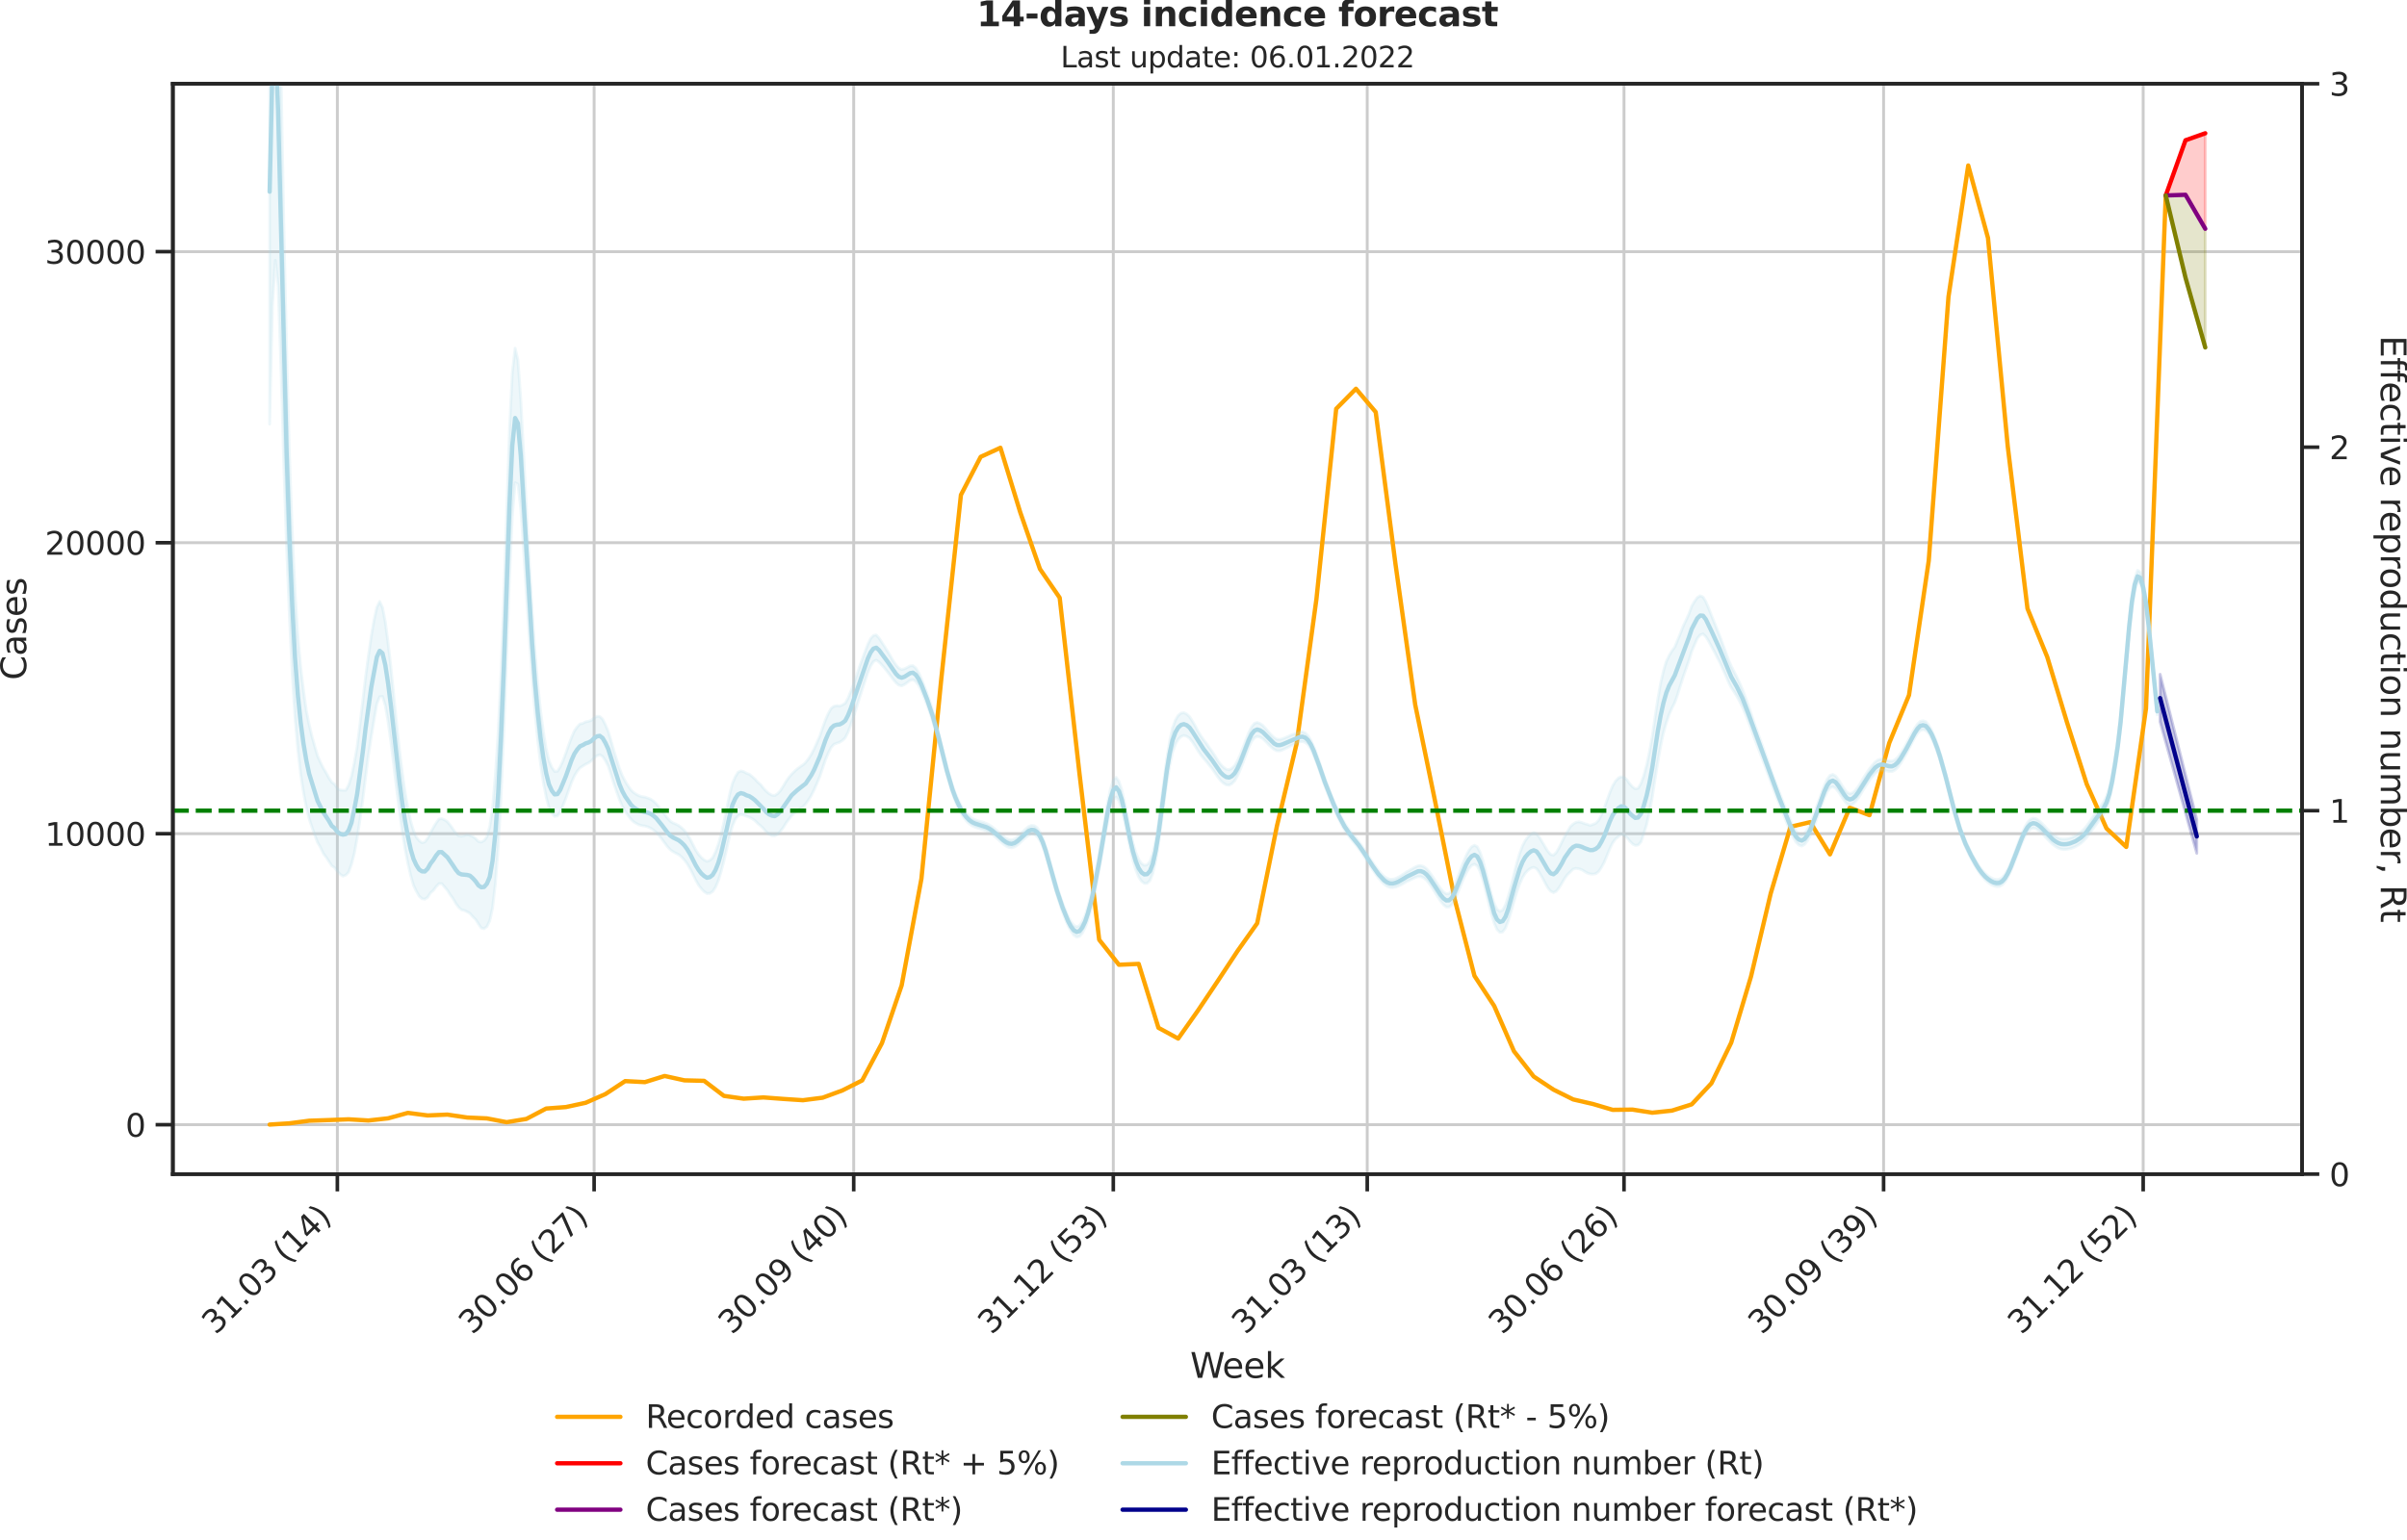 <?xml version="1.0" encoding="utf-8" standalone="no"?>
<!DOCTYPE svg PUBLIC "-//W3C//DTD SVG 1.1//EN"
  "http://www.w3.org/Graphics/SVG/1.1/DTD/svg11.dtd">
<svg xmlns:xlink="http://www.w3.org/1999/xlink" width="836.966pt" height="535.652pt" viewBox="0 0 836.966 535.652" xmlns="http://www.w3.org/2000/svg" version="1.1">
 <defs>
  <style type="text/css">*{stroke-linejoin: round; stroke-linecap: butt}</style>
 </defs>
 <g id="figure_1">
  <g id="patch_1">
   <path d="M -0 535.652 
L 836.966 535.652 
L 836.966 0 
L -0 0 
L -0 535.652 
z
" style="fill: none"/>
  </g>
  <g id="axes_1">
   <g id="patch_2">
    <path d="M 60.108 408.402 
L 800.467 408.402 
L 800.467 29.118 
L 60.108 29.118 
L 60.108 408.402 
z
" style="fill: none"/>
   </g>
   <g id="matplotlib.axis_1">
    <g id="xtick_1">
     <g id="line2d_1">
      <path d="M 117.307 408.402 
L 117.307 29.118 
" clip-path="url(#p39b0d01ce8)" style="fill: none; stroke: #cccccc; stroke-linecap: round"/>
     </g>
     <g id="line2d_2">
      <defs>
       <path id="m8a994cb46a" d="M 0 0 
L 0 6 
" style="stroke: #262626; stroke-width: 1.25"/>
      </defs>
      <g>
       <use xlink:href="#m8a994cb46a" x="117.307" y="408.402" style="fill: #262626; stroke: #262626; stroke-width: 1.25"/>
      </g>
     </g>
     <g id="text_1">
      <!-- 31.03 (14) -->
      <g style="fill: #262626" transform="translate(74.983 464.519)rotate(-45)scale(0.11 -0.11)">
       <defs>
        <path id="DejaVuSans-33" d="M 2597 2516 
Q 3050 2419 3304 2112 
Q 3559 1806 3559 1356 
Q 3559 666 3084 287 
Q 2609 -91 1734 -91 
Q 1441 -91 1130 -33 
Q 819 25 488 141 
L 488 750 
Q 750 597 1062 519 
Q 1375 441 1716 441 
Q 2309 441 2620 675 
Q 2931 909 2931 1356 
Q 2931 1769 2642 2001 
Q 2353 2234 1838 2234 
L 1294 2234 
L 1294 2753 
L 1863 2753 
Q 2328 2753 2575 2939 
Q 2822 3125 2822 3475 
Q 2822 3834 2567 4026 
Q 2313 4219 1838 4219 
Q 1578 4219 1281 4162 
Q 984 4106 628 3988 
L 628 4550 
Q 988 4650 1302 4700 
Q 1616 4750 1894 4750 
Q 2613 4750 3031 4423 
Q 3450 4097 3450 3541 
Q 3450 3153 3228 2886 
Q 3006 2619 2597 2516 
z
" transform="scale(0.016)"/>
        <path id="DejaVuSans-31" d="M 794 531 
L 1825 531 
L 1825 4091 
L 703 3866 
L 703 4441 
L 1819 4666 
L 2450 4666 
L 2450 531 
L 3481 531 
L 3481 0 
L 794 0 
L 794 531 
z
" transform="scale(0.016)"/>
        <path id="DejaVuSans-2e" d="M 684 794 
L 1344 794 
L 1344 0 
L 684 0 
L 684 794 
z
" transform="scale(0.016)"/>
        <path id="DejaVuSans-30" d="M 2034 4250 
Q 1547 4250 1301 3770 
Q 1056 3291 1056 2328 
Q 1056 1369 1301 889 
Q 1547 409 2034 409 
Q 2525 409 2770 889 
Q 3016 1369 3016 2328 
Q 3016 3291 2770 3770 
Q 2525 4250 2034 4250 
z
M 2034 4750 
Q 2819 4750 3233 4129 
Q 3647 3509 3647 2328 
Q 3647 1150 3233 529 
Q 2819 -91 2034 -91 
Q 1250 -91 836 529 
Q 422 1150 422 2328 
Q 422 3509 836 4129 
Q 1250 4750 2034 4750 
z
" transform="scale(0.016)"/>
        <path id="DejaVuSans-20" transform="scale(0.016)"/>
        <path id="DejaVuSans-28" d="M 1984 4856 
Q 1566 4138 1362 3434 
Q 1159 2731 1159 2009 
Q 1159 1288 1364 580 
Q 1569 -128 1984 -844 
L 1484 -844 
Q 1016 -109 783 600 
Q 550 1309 550 2009 
Q 550 2706 781 3412 
Q 1013 4119 1484 4856 
L 1984 4856 
z
" transform="scale(0.016)"/>
        <path id="DejaVuSans-34" d="M 2419 4116 
L 825 1625 
L 2419 1625 
L 2419 4116 
z
M 2253 4666 
L 3047 4666 
L 3047 1625 
L 3713 1625 
L 3713 1100 
L 3047 1100 
L 3047 0 
L 2419 0 
L 2419 1100 
L 313 1100 
L 313 1709 
L 2253 4666 
z
" transform="scale(0.016)"/>
        <path id="DejaVuSans-29" d="M 513 4856 
L 1013 4856 
Q 1481 4119 1714 3412 
Q 1947 2706 1947 2009 
Q 1947 1309 1714 600 
Q 1481 -109 1013 -844 
L 513 -844 
Q 928 -128 1133 580 
Q 1338 1288 1338 2009 
Q 1338 2731 1133 3434 
Q 928 4138 513 4856 
z
" transform="scale(0.016)"/>
       </defs>
       <use xlink:href="#DejaVuSans-33"/>
       <use xlink:href="#DejaVuSans-31" x="63.623"/>
       <use xlink:href="#DejaVuSans-2e" x="127.246"/>
       <use xlink:href="#DejaVuSans-30" x="159.033"/>
       <use xlink:href="#DejaVuSans-33" x="222.656"/>
       <use xlink:href="#DejaVuSans-20" x="286.279"/>
       <use xlink:href="#DejaVuSans-28" x="318.066"/>
       <use xlink:href="#DejaVuSans-31" x="357.08"/>
       <use xlink:href="#DejaVuSans-34" x="420.703"/>
       <use xlink:href="#DejaVuSans-29" x="484.326"/>
      </g>
     </g>
    </g>
    <g id="xtick_2">
     <g id="line2d_3">
      <path d="M 206.59 408.402 
L 206.59 29.118 
" clip-path="url(#p39b0d01ce8)" style="fill: none; stroke: #cccccc; stroke-linecap: round"/>
     </g>
     <g id="line2d_4">
      <g>
       <use xlink:href="#m8a994cb46a" x="206.59" y="408.402" style="fill: #262626; stroke: #262626; stroke-width: 1.25"/>
      </g>
     </g>
     <g id="text_2">
      <!-- 30.06 (27) -->
      <g style="fill: #262626" transform="translate(164.266 464.519)rotate(-45)scale(0.11 -0.11)">
       <defs>
        <path id="DejaVuSans-36" d="M 2113 2584 
Q 1688 2584 1439 2293 
Q 1191 2003 1191 1497 
Q 1191 994 1439 701 
Q 1688 409 2113 409 
Q 2538 409 2786 701 
Q 3034 994 3034 1497 
Q 3034 2003 2786 2293 
Q 2538 2584 2113 2584 
z
M 3366 4563 
L 3366 3988 
Q 3128 4100 2886 4159 
Q 2644 4219 2406 4219 
Q 1781 4219 1451 3797 
Q 1122 3375 1075 2522 
Q 1259 2794 1537 2939 
Q 1816 3084 2150 3084 
Q 2853 3084 3261 2657 
Q 3669 2231 3669 1497 
Q 3669 778 3244 343 
Q 2819 -91 2113 -91 
Q 1303 -91 875 529 
Q 447 1150 447 2328 
Q 447 3434 972 4092 
Q 1497 4750 2381 4750 
Q 2619 4750 2861 4703 
Q 3103 4656 3366 4563 
z
" transform="scale(0.016)"/>
        <path id="DejaVuSans-32" d="M 1228 531 
L 3431 531 
L 3431 0 
L 469 0 
L 469 531 
Q 828 903 1448 1529 
Q 2069 2156 2228 2338 
Q 2531 2678 2651 2914 
Q 2772 3150 2772 3378 
Q 2772 3750 2511 3984 
Q 2250 4219 1831 4219 
Q 1534 4219 1204 4116 
Q 875 4013 500 3803 
L 500 4441 
Q 881 4594 1212 4672 
Q 1544 4750 1819 4750 
Q 2544 4750 2975 4387 
Q 3406 4025 3406 3419 
Q 3406 3131 3298 2873 
Q 3191 2616 2906 2266 
Q 2828 2175 2409 1742 
Q 1991 1309 1228 531 
z
" transform="scale(0.016)"/>
        <path id="DejaVuSans-37" d="M 525 4666 
L 3525 4666 
L 3525 4397 
L 1831 0 
L 1172 0 
L 2766 4134 
L 525 4134 
L 525 4666 
z
" transform="scale(0.016)"/>
       </defs>
       <use xlink:href="#DejaVuSans-33"/>
       <use xlink:href="#DejaVuSans-30" x="63.623"/>
       <use xlink:href="#DejaVuSans-2e" x="127.246"/>
       <use xlink:href="#DejaVuSans-30" x="159.033"/>
       <use xlink:href="#DejaVuSans-36" x="222.656"/>
       <use xlink:href="#DejaVuSans-20" x="286.279"/>
       <use xlink:href="#DejaVuSans-28" x="318.066"/>
       <use xlink:href="#DejaVuSans-32" x="357.08"/>
       <use xlink:href="#DejaVuSans-37" x="420.703"/>
       <use xlink:href="#DejaVuSans-29" x="484.326"/>
      </g>
     </g>
    </g>
    <g id="xtick_3">
     <g id="line2d_5">
      <path d="M 296.854 408.402 
L 296.854 29.118 
" clip-path="url(#p39b0d01ce8)" style="fill: none; stroke: #cccccc; stroke-linecap: round"/>
     </g>
     <g id="line2d_6">
      <g>
       <use xlink:href="#m8a994cb46a" x="296.854" y="408.402" style="fill: #262626; stroke: #262626; stroke-width: 1.25"/>
      </g>
     </g>
     <g id="text_3">
      <!-- 30.09 (40) -->
      <g style="fill: #262626" transform="translate(254.53 464.519)rotate(-45)scale(0.11 -0.11)">
       <defs>
        <path id="DejaVuSans-39" d="M 703 97 
L 703 672 
Q 941 559 1184 500 
Q 1428 441 1663 441 
Q 2288 441 2617 861 
Q 2947 1281 2994 2138 
Q 2813 1869 2534 1725 
Q 2256 1581 1919 1581 
Q 1219 1581 811 2004 
Q 403 2428 403 3163 
Q 403 3881 828 4315 
Q 1253 4750 1959 4750 
Q 2769 4750 3195 4129 
Q 3622 3509 3622 2328 
Q 3622 1225 3098 567 
Q 2575 -91 1691 -91 
Q 1453 -91 1209 -44 
Q 966 3 703 97 
z
M 1959 2075 
Q 2384 2075 2632 2365 
Q 2881 2656 2881 3163 
Q 2881 3666 2632 3958 
Q 2384 4250 1959 4250 
Q 1534 4250 1286 3958 
Q 1038 3666 1038 3163 
Q 1038 2656 1286 2365 
Q 1534 2075 1959 2075 
z
" transform="scale(0.016)"/>
       </defs>
       <use xlink:href="#DejaVuSans-33"/>
       <use xlink:href="#DejaVuSans-30" x="63.623"/>
       <use xlink:href="#DejaVuSans-2e" x="127.246"/>
       <use xlink:href="#DejaVuSans-30" x="159.033"/>
       <use xlink:href="#DejaVuSans-39" x="222.656"/>
       <use xlink:href="#DejaVuSans-20" x="286.279"/>
       <use xlink:href="#DejaVuSans-28" x="318.066"/>
       <use xlink:href="#DejaVuSans-34" x="357.08"/>
       <use xlink:href="#DejaVuSans-30" x="420.703"/>
       <use xlink:href="#DejaVuSans-29" x="484.326"/>
      </g>
     </g>
    </g>
    <g id="xtick_4">
     <g id="line2d_7">
      <path d="M 387.118 408.402 
L 387.118 29.118 
" clip-path="url(#p39b0d01ce8)" style="fill: none; stroke: #cccccc; stroke-linecap: round"/>
     </g>
     <g id="line2d_8">
      <g>
       <use xlink:href="#m8a994cb46a" x="387.118" y="408.402" style="fill: #262626; stroke: #262626; stroke-width: 1.25"/>
      </g>
     </g>
     <g id="text_4">
      <!-- 31.12 (53) -->
      <g style="fill: #262626" transform="translate(344.794 464.519)rotate(-45)scale(0.11 -0.11)">
       <defs>
        <path id="DejaVuSans-35" d="M 691 4666 
L 3169 4666 
L 3169 4134 
L 1269 4134 
L 1269 2991 
Q 1406 3038 1543 3061 
Q 1681 3084 1819 3084 
Q 2600 3084 3056 2656 
Q 3513 2228 3513 1497 
Q 3513 744 3044 326 
Q 2575 -91 1722 -91 
Q 1428 -91 1123 -41 
Q 819 9 494 109 
L 494 744 
Q 775 591 1075 516 
Q 1375 441 1709 441 
Q 2250 441 2565 725 
Q 2881 1009 2881 1497 
Q 2881 1984 2565 2268 
Q 2250 2553 1709 2553 
Q 1456 2553 1204 2497 
Q 953 2441 691 2322 
L 691 4666 
z
" transform="scale(0.016)"/>
       </defs>
       <use xlink:href="#DejaVuSans-33"/>
       <use xlink:href="#DejaVuSans-31" x="63.623"/>
       <use xlink:href="#DejaVuSans-2e" x="127.246"/>
       <use xlink:href="#DejaVuSans-31" x="159.033"/>
       <use xlink:href="#DejaVuSans-32" x="222.656"/>
       <use xlink:href="#DejaVuSans-20" x="286.279"/>
       <use xlink:href="#DejaVuSans-28" x="318.066"/>
       <use xlink:href="#DejaVuSans-35" x="357.08"/>
       <use xlink:href="#DejaVuSans-33" x="420.703"/>
       <use xlink:href="#DejaVuSans-29" x="484.326"/>
      </g>
     </g>
    </g>
    <g id="xtick_5">
     <g id="line2d_9">
      <path d="M 475.419 408.402 
L 475.419 29.118 
" clip-path="url(#p39b0d01ce8)" style="fill: none; stroke: #cccccc; stroke-linecap: round"/>
     </g>
     <g id="line2d_10">
      <g>
       <use xlink:href="#m8a994cb46a" x="475.419" y="408.402" style="fill: #262626; stroke: #262626; stroke-width: 1.25"/>
      </g>
     </g>
     <g id="text_5">
      <!-- 31.03 (13) -->
      <g style="fill: #262626" transform="translate(433.095 464.519)rotate(-45)scale(0.11 -0.11)">
       <use xlink:href="#DejaVuSans-33"/>
       <use xlink:href="#DejaVuSans-31" x="63.623"/>
       <use xlink:href="#DejaVuSans-2e" x="127.246"/>
       <use xlink:href="#DejaVuSans-30" x="159.033"/>
       <use xlink:href="#DejaVuSans-33" x="222.656"/>
       <use xlink:href="#DejaVuSans-20" x="286.279"/>
       <use xlink:href="#DejaVuSans-28" x="318.066"/>
       <use xlink:href="#DejaVuSans-31" x="357.08"/>
       <use xlink:href="#DejaVuSans-33" x="420.703"/>
       <use xlink:href="#DejaVuSans-29" x="484.326"/>
      </g>
     </g>
    </g>
    <g id="xtick_6">
     <g id="line2d_11">
      <path d="M 564.702 408.402 
L 564.702 29.118 
" clip-path="url(#p39b0d01ce8)" style="fill: none; stroke: #cccccc; stroke-linecap: round"/>
     </g>
     <g id="line2d_12">
      <g>
       <use xlink:href="#m8a994cb46a" x="564.702" y="408.402" style="fill: #262626; stroke: #262626; stroke-width: 1.25"/>
      </g>
     </g>
     <g id="text_6">
      <!-- 30.06 (26) -->
      <g style="fill: #262626" transform="translate(522.378 464.519)rotate(-45)scale(0.11 -0.11)">
       <use xlink:href="#DejaVuSans-33"/>
       <use xlink:href="#DejaVuSans-30" x="63.623"/>
       <use xlink:href="#DejaVuSans-2e" x="127.246"/>
       <use xlink:href="#DejaVuSans-30" x="159.033"/>
       <use xlink:href="#DejaVuSans-36" x="222.656"/>
       <use xlink:href="#DejaVuSans-20" x="286.279"/>
       <use xlink:href="#DejaVuSans-28" x="318.066"/>
       <use xlink:href="#DejaVuSans-32" x="357.08"/>
       <use xlink:href="#DejaVuSans-36" x="420.703"/>
       <use xlink:href="#DejaVuSans-29" x="484.326"/>
      </g>
     </g>
    </g>
    <g id="xtick_7">
     <g id="line2d_13">
      <path d="M 654.966 408.402 
L 654.966 29.118 
" clip-path="url(#p39b0d01ce8)" style="fill: none; stroke: #cccccc; stroke-linecap: round"/>
     </g>
     <g id="line2d_14">
      <g>
       <use xlink:href="#m8a994cb46a" x="654.966" y="408.402" style="fill: #262626; stroke: #262626; stroke-width: 1.25"/>
      </g>
     </g>
     <g id="text_7">
      <!-- 30.09 (39) -->
      <g style="fill: #262626" transform="translate(612.642 464.519)rotate(-45)scale(0.11 -0.11)">
       <use xlink:href="#DejaVuSans-33"/>
       <use xlink:href="#DejaVuSans-30" x="63.623"/>
       <use xlink:href="#DejaVuSans-2e" x="127.246"/>
       <use xlink:href="#DejaVuSans-30" x="159.033"/>
       <use xlink:href="#DejaVuSans-39" x="222.656"/>
       <use xlink:href="#DejaVuSans-20" x="286.279"/>
       <use xlink:href="#DejaVuSans-28" x="318.066"/>
       <use xlink:href="#DejaVuSans-33" x="357.08"/>
       <use xlink:href="#DejaVuSans-39" x="420.703"/>
       <use xlink:href="#DejaVuSans-29" x="484.326"/>
      </g>
     </g>
    </g>
    <g id="xtick_8">
     <g id="line2d_15">
      <path d="M 745.23 408.402 
L 745.23 29.118 
" clip-path="url(#p39b0d01ce8)" style="fill: none; stroke: #cccccc; stroke-linecap: round"/>
     </g>
     <g id="line2d_16">
      <g>
       <use xlink:href="#m8a994cb46a" x="745.23" y="408.402" style="fill: #262626; stroke: #262626; stroke-width: 1.25"/>
      </g>
     </g>
     <g id="text_8">
      <!-- 31.12 (52) -->
      <g style="fill: #262626" transform="translate(702.906 464.519)rotate(-45)scale(0.11 -0.11)">
       <use xlink:href="#DejaVuSans-33"/>
       <use xlink:href="#DejaVuSans-31" x="63.623"/>
       <use xlink:href="#DejaVuSans-2e" x="127.246"/>
       <use xlink:href="#DejaVuSans-31" x="159.033"/>
       <use xlink:href="#DejaVuSans-32" x="222.656"/>
       <use xlink:href="#DejaVuSans-20" x="286.279"/>
       <use xlink:href="#DejaVuSans-28" x="318.066"/>
       <use xlink:href="#DejaVuSans-35" x="357.08"/>
       <use xlink:href="#DejaVuSans-32" x="420.703"/>
       <use xlink:href="#DejaVuSans-29" x="484.326"/>
      </g>
     </g>
    </g>
    <g id="text_9">
     <!-- Week -->
     <g style="fill: #262626" transform="translate(413.849 479.255)scale(0.12 -0.12)">
      <defs>
       <path id="DejaVuSans-57" d="M 213 4666 
L 850 4666 
L 1831 722 
L 2809 4666 
L 3519 4666 
L 4500 722 
L 5478 4666 
L 6119 4666 
L 4947 0 
L 4153 0 
L 3169 4050 
L 2175 0 
L 1381 0 
L 213 4666 
z
" transform="scale(0.016)"/>
       <path id="DejaVuSans-65" d="M 3597 1894 
L 3597 1613 
L 953 1613 
Q 991 1019 1311 708 
Q 1631 397 2203 397 
Q 2534 397 2845 478 
Q 3156 559 3463 722 
L 3463 178 
Q 3153 47 2828 -22 
Q 2503 -91 2169 -91 
Q 1331 -91 842 396 
Q 353 884 353 1716 
Q 353 2575 817 3079 
Q 1281 3584 2069 3584 
Q 2775 3584 3186 3129 
Q 3597 2675 3597 1894 
z
M 3022 2063 
Q 3016 2534 2758 2815 
Q 2500 3097 2075 3097 
Q 1594 3097 1305 2825 
Q 1016 2553 972 2059 
L 3022 2063 
z
" transform="scale(0.016)"/>
       <path id="DejaVuSans-6b" d="M 581 4863 
L 1159 4863 
L 1159 1991 
L 2875 3500 
L 3609 3500 
L 1753 1863 
L 3688 0 
L 2938 0 
L 1159 1709 
L 1159 0 
L 581 0 
L 581 4863 
z
" transform="scale(0.016)"/>
      </defs>
      <use xlink:href="#DejaVuSans-57"/>
      <use xlink:href="#DejaVuSans-65" x="93.002"/>
      <use xlink:href="#DejaVuSans-65" x="154.525"/>
      <use xlink:href="#DejaVuSans-6b" x="216.049"/>
     </g>
    </g>
   </g>
   <g id="matplotlib.axis_2">
    <g id="ytick_1">
     <g id="line2d_17">
      <path d="M 60.108 391.202 
L 800.467 391.202 
" clip-path="url(#p39b0d01ce8)" style="fill: none; stroke: #cccccc; stroke-linecap: round"/>
     </g>
     <g id="line2d_18">
      <defs>
       <path id="m07e49d2ca0" d="M 0 0 
L -6 0 
" style="stroke: #262626; stroke-width: 1.25"/>
      </defs>
      <g>
       <use xlink:href="#m07e49d2ca0" x="60.108" y="391.202" style="fill: #262626; stroke: #262626; stroke-width: 1.25"/>
      </g>
     </g>
     <g id="text_10">
      <!-- 0 -->
      <g style="fill: #262626" transform="translate(43.609 395.382)scale(0.11 -0.11)">
       <use xlink:href="#DejaVuSans-30"/>
      </g>
     </g>
    </g>
    <g id="ytick_2">
     <g id="line2d_19">
      <path d="M 60.108 289.983 
L 800.467 289.983 
" clip-path="url(#p39b0d01ce8)" style="fill: none; stroke: #cccccc; stroke-linecap: round"/>
     </g>
     <g id="line2d_20">
      <g>
       <use xlink:href="#m07e49d2ca0" x="60.108" y="289.983" style="fill: #262626; stroke: #262626; stroke-width: 1.25"/>
      </g>
     </g>
     <g id="text_11">
      <!-- 10000 -->
      <g style="fill: #262626" transform="translate(15.614 294.162)scale(0.11 -0.11)">
       <use xlink:href="#DejaVuSans-31"/>
       <use xlink:href="#DejaVuSans-30" x="63.623"/>
       <use xlink:href="#DejaVuSans-30" x="127.246"/>
       <use xlink:href="#DejaVuSans-30" x="190.869"/>
       <use xlink:href="#DejaVuSans-30" x="254.492"/>
      </g>
     </g>
    </g>
    <g id="ytick_3">
     <g id="line2d_21">
      <path d="M 60.108 188.764 
L 800.467 188.764 
" clip-path="url(#p39b0d01ce8)" style="fill: none; stroke: #cccccc; stroke-linecap: round"/>
     </g>
     <g id="line2d_22">
      <g>
       <use xlink:href="#m07e49d2ca0" x="60.108" y="188.764" style="fill: #262626; stroke: #262626; stroke-width: 1.25"/>
      </g>
     </g>
     <g id="text_12">
      <!-- 20000 -->
      <g style="fill: #262626" transform="translate(15.614 192.943)scale(0.11 -0.11)">
       <use xlink:href="#DejaVuSans-32"/>
       <use xlink:href="#DejaVuSans-30" x="63.623"/>
       <use xlink:href="#DejaVuSans-30" x="127.246"/>
       <use xlink:href="#DejaVuSans-30" x="190.869"/>
       <use xlink:href="#DejaVuSans-30" x="254.492"/>
      </g>
     </g>
    </g>
    <g id="ytick_4">
     <g id="line2d_23">
      <path d="M 60.108 87.544 
L 800.467 87.544 
" clip-path="url(#p39b0d01ce8)" style="fill: none; stroke: #cccccc; stroke-linecap: round"/>
     </g>
     <g id="line2d_24">
      <g>
       <use xlink:href="#m07e49d2ca0" x="60.108" y="87.544" style="fill: #262626; stroke: #262626; stroke-width: 1.25"/>
      </g>
     </g>
     <g id="text_13">
      <!-- 30000 -->
      <g style="fill: #262626" transform="translate(15.614 91.724)scale(0.11 -0.11)">
       <use xlink:href="#DejaVuSans-33"/>
       <use xlink:href="#DejaVuSans-30" x="63.623"/>
       <use xlink:href="#DejaVuSans-30" x="127.246"/>
       <use xlink:href="#DejaVuSans-30" x="190.869"/>
       <use xlink:href="#DejaVuSans-30" x="254.492"/>
      </g>
     </g>
    </g>
    <g id="text_14">
     <!-- Cases -->
     <g style="fill: #262626" transform="translate(9.118 236.57)rotate(-90)scale(0.12 -0.12)">
      <defs>
       <path id="DejaVuSans-43" d="M 4122 4306 
L 4122 3641 
Q 3803 3938 3442 4084 
Q 3081 4231 2675 4231 
Q 1875 4231 1450 3742 
Q 1025 3253 1025 2328 
Q 1025 1406 1450 917 
Q 1875 428 2675 428 
Q 3081 428 3442 575 
Q 3803 722 4122 1019 
L 4122 359 
Q 3791 134 3420 21 
Q 3050 -91 2638 -91 
Q 1578 -91 968 557 
Q 359 1206 359 2328 
Q 359 3453 968 4101 
Q 1578 4750 2638 4750 
Q 3056 4750 3426 4639 
Q 3797 4528 4122 4306 
z
" transform="scale(0.016)"/>
       <path id="DejaVuSans-61" d="M 2194 1759 
Q 1497 1759 1228 1600 
Q 959 1441 959 1056 
Q 959 750 1161 570 
Q 1363 391 1709 391 
Q 2188 391 2477 730 
Q 2766 1069 2766 1631 
L 2766 1759 
L 2194 1759 
z
M 3341 1997 
L 3341 0 
L 2766 0 
L 2766 531 
Q 2569 213 2275 61 
Q 1981 -91 1556 -91 
Q 1019 -91 701 211 
Q 384 513 384 1019 
Q 384 1609 779 1909 
Q 1175 2209 1959 2209 
L 2766 2209 
L 2766 2266 
Q 2766 2663 2505 2880 
Q 2244 3097 1772 3097 
Q 1472 3097 1187 3025 
Q 903 2953 641 2809 
L 641 3341 
Q 956 3463 1253 3523 
Q 1550 3584 1831 3584 
Q 2591 3584 2966 3190 
Q 3341 2797 3341 1997 
z
" transform="scale(0.016)"/>
       <path id="DejaVuSans-73" d="M 2834 3397 
L 2834 2853 
Q 2591 2978 2328 3040 
Q 2066 3103 1784 3103 
Q 1356 3103 1142 2972 
Q 928 2841 928 2578 
Q 928 2378 1081 2264 
Q 1234 2150 1697 2047 
L 1894 2003 
Q 2506 1872 2764 1633 
Q 3022 1394 3022 966 
Q 3022 478 2636 193 
Q 2250 -91 1575 -91 
Q 1294 -91 989 -36 
Q 684 19 347 128 
L 347 722 
Q 666 556 975 473 
Q 1284 391 1588 391 
Q 1994 391 2212 530 
Q 2431 669 2431 922 
Q 2431 1156 2273 1281 
Q 2116 1406 1581 1522 
L 1381 1569 
Q 847 1681 609 1914 
Q 372 2147 372 2553 
Q 372 3047 722 3315 
Q 1072 3584 1716 3584 
Q 2034 3584 2315 3537 
Q 2597 3491 2834 3397 
z
" transform="scale(0.016)"/>
      </defs>
      <use xlink:href="#DejaVuSans-43"/>
      <use xlink:href="#DejaVuSans-61" x="69.824"/>
      <use xlink:href="#DejaVuSans-73" x="131.104"/>
      <use xlink:href="#DejaVuSans-65" x="183.203"/>
      <use xlink:href="#DejaVuSans-73" x="244.727"/>
     </g>
    </g>
   </g>
   <g id="PolyCollection_1">
    <defs>
     <path id="m8c744b19ae" d="M 753.079 -467.666 
L 753.079 -467.666 
L 759.947 -486.864 
L 766.815 -489.293 
L 766.815 -456.081 
L 766.815 -456.081 
L 759.947 -467.895 
L 753.079 -467.666 
z
" style="stroke: #ff0000; stroke-opacity: 0.2"/>
    </defs>
    <g clip-path="url(#p39b0d01ce8)">
     <use xlink:href="#m8c744b19ae" x="0" y="535.652" style="fill: #ff0000; fill-opacity: 0.2; stroke: #ff0000; stroke-opacity: 0.2"/>
    </g>
   </g>
   <g id="PolyCollection_2">
    <defs>
     <path id="m49c2509d36" d="M 753.079 -467.666 
L 753.079 -467.666 
L 759.947 -467.895 
L 766.815 -456.081 
L 766.815 -414.808 
L 766.815 -414.808 
L 759.947 -439.048 
L 753.079 -467.666 
z
" style="stroke: #808000; stroke-opacity: 0.2"/>
    </defs>
    <g clip-path="url(#p39b0d01ce8)">
     <use xlink:href="#m49c2509d36" x="0" y="535.652" style="fill: #808000; fill-opacity: 0.2; stroke: #808000; stroke-opacity: 0.2"/>
    </g>
   </g>
   <g id="line2d_25">
    <path d="M 93.76 391.162 
L 100.628 390.727 
L 107.496 389.826 
L 114.364 389.593 
L 121.232 389.33 
L 128.1 389.745 
L 134.968 388.986 
L 141.836 387.093 
L 148.703 387.984 
L 155.571 387.69 
L 162.439 388.712 
L 169.307 389.016 
L 176.175 390.332 
L 183.043 389.198 
L 189.911 385.585 
L 196.779 385.069 
L 203.647 383.581 
L 210.515 380.554 
L 217.382 376.04 
L 224.25 376.394 
L 231.118 374.258 
L 237.986 375.777 
L 244.854 375.949 
L 251.722 381.182 
L 258.59 382.153 
L 265.458 381.718 
L 272.326 382.234 
L 279.194 382.69 
L 286.062 381.809 
L 292.929 379.279 
L 299.797 375.807 
L 306.665 362.851 
L 313.533 342.728 
L 320.401 305.632 
L 327.269 236.519 
L 334.137 172.154 
L 341.005 158.904 
L 347.873 155.746 
L 354.741 178.136 
L 361.608 197.904 
L 368.476 207.914 
L 375.344 268.96 
L 382.212 326.878 
L 389.08 335.572 
L 395.948 335.269 
L 402.816 357.496 
L 409.684 361.242 
L 416.552 351.504 
L 423.42 341.261 
L 430.288 330.835 
L 437.155 321.128 
L 444.023 287.281 
L 450.891 258.555 
L 457.759 208.329 
L 464.627 142.183 
L 471.495 135.219 
L 478.363 143.326 
L 485.231 196.133 
L 492.099 245.123 
L 498.967 278.474 
L 505.834 312.798 
L 512.702 339.429 
L 519.57 349.905 
L 526.438 365.655 
L 533.306 374.441 
L 540.174 379.006 
L 547.042 382.417 
L 553.91 384.006 
L 560.778 386.04 
L 567.646 385.949 
L 574.513 387.032 
L 581.381 386.303 
L 588.249 384.127 
L 595.117 376.779 
L 601.985 362.669 
L 608.853 339.692 
L 615.721 310.743 
L 622.589 287.584 
L 629.457 285.965 
L 636.325 297.17 
L 643.193 280.944 
L 650.06 283.535 
L 656.928 258.443 
L 663.796 241.803 
L 670.664 195.06 
L 677.532 103.193 
L 684.4 57.563 
L 691.268 82.777 
L 698.136 155.23 
L 705.004 211.68 
L 711.872 228.513 
L 718.739 251.257 
L 725.607 272.756 
L 732.475 288.151 
L 739.343 294.589 
L 746.211 246.439 
L 753.079 67.986 
" clip-path="url(#p39b0d01ce8)" style="fill: none; stroke: #ffa500; stroke-width: 1.5; stroke-linecap: round"/>
   </g>
   <g id="line2d_26">
    <path d="M 753.079 67.986 
L 759.947 48.788 
L 766.815 46.358 
" clip-path="url(#p39b0d01ce8)" style="fill: none; stroke: #ff0000; stroke-width: 1.5; stroke-linecap: round"/>
   </g>
   <g id="line2d_27">
    <path d="M 753.079 67.986 
L 759.947 67.756 
L 766.815 79.571 
" clip-path="url(#p39b0d01ce8)" style="fill: none; stroke: #800080; stroke-width: 1.5; stroke-linecap: round"/>
   </g>
   <g id="line2d_28">
    <path d="M 753.079 67.986 
L 759.947 96.604 
L 766.815 120.843 
" clip-path="url(#p39b0d01ce8)" style="fill: none; stroke: #808000; stroke-width: 1.5; stroke-linecap: round"/>
   </g>
   <g id="patch_3">
    <path d="M 60.108 408.402 
L 60.108 29.118 
" style="fill: none; stroke: #262626; stroke-width: 1.25; stroke-linejoin: miter; stroke-linecap: square"/>
   </g>
   <g id="patch_4">
    <path d="M 800.467 408.402 
L 800.467 29.118 
" style="fill: none; stroke: #262626; stroke-width: 1.25; stroke-linejoin: miter; stroke-linecap: square"/>
   </g>
   <g id="patch_5">
    <path d="M 60.108 408.402 
L 800.467 408.402 
" style="fill: none; stroke: #262626; stroke-width: 1.25; stroke-linejoin: miter; stroke-linecap: square"/>
   </g>
   <g id="patch_6">
    <path d="M 60.108 29.118 
L 800.467 29.118 
" style="fill: none; stroke: #262626; stroke-width: 1.25; stroke-linejoin: miter; stroke-linecap: square"/>
   </g>
   <g id="text_15">
    <!-- Last update: 06.01.2022 -->
    <g style="fill: #262626" transform="translate(368.789 23.429)scale(0.1 -0.1)">
     <defs>
      <path id="DejaVuSans-4c" d="M 628 4666 
L 1259 4666 
L 1259 531 
L 3531 531 
L 3531 0 
L 628 0 
L 628 4666 
z
" transform="scale(0.016)"/>
      <path id="DejaVuSans-74" d="M 1172 4494 
L 1172 3500 
L 2356 3500 
L 2356 3053 
L 1172 3053 
L 1172 1153 
Q 1172 725 1289 603 
Q 1406 481 1766 481 
L 2356 481 
L 2356 0 
L 1766 0 
Q 1100 0 847 248 
Q 594 497 594 1153 
L 594 3053 
L 172 3053 
L 172 3500 
L 594 3500 
L 594 4494 
L 1172 4494 
z
" transform="scale(0.016)"/>
      <path id="DejaVuSans-75" d="M 544 1381 
L 544 3500 
L 1119 3500 
L 1119 1403 
Q 1119 906 1312 657 
Q 1506 409 1894 409 
Q 2359 409 2629 706 
Q 2900 1003 2900 1516 
L 2900 3500 
L 3475 3500 
L 3475 0 
L 2900 0 
L 2900 538 
Q 2691 219 2414 64 
Q 2138 -91 1772 -91 
Q 1169 -91 856 284 
Q 544 659 544 1381 
z
M 1991 3584 
L 1991 3584 
z
" transform="scale(0.016)"/>
      <path id="DejaVuSans-70" d="M 1159 525 
L 1159 -1331 
L 581 -1331 
L 581 3500 
L 1159 3500 
L 1159 2969 
Q 1341 3281 1617 3432 
Q 1894 3584 2278 3584 
Q 2916 3584 3314 3078 
Q 3713 2572 3713 1747 
Q 3713 922 3314 415 
Q 2916 -91 2278 -91 
Q 1894 -91 1617 61 
Q 1341 213 1159 525 
z
M 3116 1747 
Q 3116 2381 2855 2742 
Q 2594 3103 2138 3103 
Q 1681 3103 1420 2742 
Q 1159 2381 1159 1747 
Q 1159 1113 1420 752 
Q 1681 391 2138 391 
Q 2594 391 2855 752 
Q 3116 1113 3116 1747 
z
" transform="scale(0.016)"/>
      <path id="DejaVuSans-64" d="M 2906 2969 
L 2906 4863 
L 3481 4863 
L 3481 0 
L 2906 0 
L 2906 525 
Q 2725 213 2448 61 
Q 2172 -91 1784 -91 
Q 1150 -91 751 415 
Q 353 922 353 1747 
Q 353 2572 751 3078 
Q 1150 3584 1784 3584 
Q 2172 3584 2448 3432 
Q 2725 3281 2906 2969 
z
M 947 1747 
Q 947 1113 1208 752 
Q 1469 391 1925 391 
Q 2381 391 2643 752 
Q 2906 1113 2906 1747 
Q 2906 2381 2643 2742 
Q 2381 3103 1925 3103 
Q 1469 3103 1208 2742 
Q 947 2381 947 1747 
z
" transform="scale(0.016)"/>
      <path id="DejaVuSans-3a" d="M 750 794 
L 1409 794 
L 1409 0 
L 750 0 
L 750 794 
z
M 750 3309 
L 1409 3309 
L 1409 2516 
L 750 2516 
L 750 3309 
z
" transform="scale(0.016)"/>
     </defs>
     <use xlink:href="#DejaVuSans-4c"/>
     <use xlink:href="#DejaVuSans-61" x="55.713"/>
     <use xlink:href="#DejaVuSans-73" x="116.992"/>
     <use xlink:href="#DejaVuSans-74" x="169.092"/>
     <use xlink:href="#DejaVuSans-20" x="208.301"/>
     <use xlink:href="#DejaVuSans-75" x="240.088"/>
     <use xlink:href="#DejaVuSans-70" x="303.467"/>
     <use xlink:href="#DejaVuSans-64" x="366.943"/>
     <use xlink:href="#DejaVuSans-61" x="430.42"/>
     <use xlink:href="#DejaVuSans-74" x="491.699"/>
     <use xlink:href="#DejaVuSans-65" x="530.908"/>
     <use xlink:href="#DejaVuSans-3a" x="592.432"/>
     <use xlink:href="#DejaVuSans-20" x="626.123"/>
     <use xlink:href="#DejaVuSans-30" x="657.91"/>
     <use xlink:href="#DejaVuSans-36" x="721.533"/>
     <use xlink:href="#DejaVuSans-2e" x="785.156"/>
     <use xlink:href="#DejaVuSans-30" x="816.943"/>
     <use xlink:href="#DejaVuSans-31" x="880.566"/>
     <use xlink:href="#DejaVuSans-2e" x="944.189"/>
     <use xlink:href="#DejaVuSans-32" x="975.977"/>
     <use xlink:href="#DejaVuSans-30" x="1039.6"/>
     <use xlink:href="#DejaVuSans-32" x="1103.223"/>
     <use xlink:href="#DejaVuSans-32" x="1166.846"/>
    </g>
   </g>
   <g id="text_16">
    <!-- 14-days incidence forecast -->
    <g style="fill: #262626" transform="translate(339.623 9.118)scale(0.12 -0.12)">
     <defs>
      <path id="DejaVuSans-Bold-31" d="M 750 831 
L 1813 831 
L 1813 3847 
L 722 3622 
L 722 4441 
L 1806 4666 
L 2950 4666 
L 2950 831 
L 4013 831 
L 4013 0 
L 750 0 
L 750 831 
z
" transform="scale(0.016)"/>
      <path id="DejaVuSans-Bold-34" d="M 2356 3675 
L 1038 1722 
L 2356 1722 
L 2356 3675 
z
M 2156 4666 
L 3494 4666 
L 3494 1722 
L 4159 1722 
L 4159 850 
L 3494 850 
L 3494 0 
L 2356 0 
L 2356 850 
L 288 850 
L 288 1881 
L 2156 4666 
z
" transform="scale(0.016)"/>
      <path id="DejaVuSans-Bold-2d" d="M 347 2297 
L 2309 2297 
L 2309 1388 
L 347 1388 
L 347 2297 
z
" transform="scale(0.016)"/>
      <path id="DejaVuSans-Bold-64" d="M 2919 2988 
L 2919 4863 
L 4044 4863 
L 4044 0 
L 2919 0 
L 2919 506 
Q 2688 197 2409 53 
Q 2131 -91 1766 -91 
Q 1119 -91 703 423 
Q 288 938 288 1747 
Q 288 2556 703 3070 
Q 1119 3584 1766 3584 
Q 2128 3584 2408 3439 
Q 2688 3294 2919 2988 
z
M 2181 722 
Q 2541 722 2730 984 
Q 2919 1247 2919 1747 
Q 2919 2247 2730 2509 
Q 2541 2772 2181 2772 
Q 1825 2772 1636 2509 
Q 1447 2247 1447 1747 
Q 1447 1247 1636 984 
Q 1825 722 2181 722 
z
" transform="scale(0.016)"/>
      <path id="DejaVuSans-Bold-61" d="M 2106 1575 
Q 1756 1575 1579 1456 
Q 1403 1338 1403 1106 
Q 1403 894 1545 773 
Q 1688 653 1941 653 
Q 2256 653 2472 879 
Q 2688 1106 2688 1447 
L 2688 1575 
L 2106 1575 
z
M 3816 1997 
L 3816 0 
L 2688 0 
L 2688 519 
Q 2463 200 2181 54 
Q 1900 -91 1497 -91 
Q 953 -91 614 226 
Q 275 544 275 1050 
Q 275 1666 698 1953 
Q 1122 2241 2028 2241 
L 2688 2241 
L 2688 2328 
Q 2688 2594 2478 2717 
Q 2269 2841 1825 2841 
Q 1466 2841 1156 2769 
Q 847 2697 581 2553 
L 581 3406 
Q 941 3494 1303 3539 
Q 1666 3584 2028 3584 
Q 2975 3584 3395 3211 
Q 3816 2838 3816 1997 
z
" transform="scale(0.016)"/>
      <path id="DejaVuSans-Bold-79" d="M 78 3500 
L 1197 3500 
L 2138 1125 
L 2938 3500 
L 4056 3500 
L 2584 -331 
Q 2363 -916 2067 -1148 
Q 1772 -1381 1288 -1381 
L 641 -1381 
L 641 -647 
L 991 -647 
Q 1275 -647 1404 -556 
Q 1534 -466 1606 -231 
L 1638 -134 
L 78 3500 
z
" transform="scale(0.016)"/>
      <path id="DejaVuSans-Bold-73" d="M 3272 3391 
L 3272 2541 
Q 2913 2691 2578 2766 
Q 2244 2841 1947 2841 
Q 1628 2841 1473 2761 
Q 1319 2681 1319 2516 
Q 1319 2381 1436 2309 
Q 1553 2238 1856 2203 
L 2053 2175 
Q 2913 2066 3209 1816 
Q 3506 1566 3506 1031 
Q 3506 472 3093 190 
Q 2681 -91 1863 -91 
Q 1516 -91 1145 -36 
Q 775 19 384 128 
L 384 978 
Q 719 816 1070 734 
Q 1422 653 1784 653 
Q 2113 653 2278 743 
Q 2444 834 2444 1013 
Q 2444 1163 2330 1236 
Q 2216 1309 1875 1350 
L 1678 1375 
Q 931 1469 631 1722 
Q 331 1975 331 2491 
Q 331 3047 712 3315 
Q 1094 3584 1881 3584 
Q 2191 3584 2531 3537 
Q 2872 3491 3272 3391 
z
" transform="scale(0.016)"/>
      <path id="DejaVuSans-Bold-20" transform="scale(0.016)"/>
      <path id="DejaVuSans-Bold-69" d="M 538 3500 
L 1656 3500 
L 1656 0 
L 538 0 
L 538 3500 
z
M 538 4863 
L 1656 4863 
L 1656 3950 
L 538 3950 
L 538 4863 
z
" transform="scale(0.016)"/>
      <path id="DejaVuSans-Bold-6e" d="M 4056 2131 
L 4056 0 
L 2931 0 
L 2931 347 
L 2931 1631 
Q 2931 2084 2911 2256 
Q 2891 2428 2841 2509 
Q 2775 2619 2662 2680 
Q 2550 2741 2406 2741 
Q 2056 2741 1856 2470 
Q 1656 2200 1656 1722 
L 1656 0 
L 538 0 
L 538 3500 
L 1656 3500 
L 1656 2988 
Q 1909 3294 2193 3439 
Q 2478 3584 2822 3584 
Q 3428 3584 3742 3212 
Q 4056 2841 4056 2131 
z
" transform="scale(0.016)"/>
      <path id="DejaVuSans-Bold-63" d="M 3366 3391 
L 3366 2478 
Q 3138 2634 2908 2709 
Q 2678 2784 2431 2784 
Q 1963 2784 1702 2511 
Q 1441 2238 1441 1747 
Q 1441 1256 1702 982 
Q 1963 709 2431 709 
Q 2694 709 2930 787 
Q 3166 866 3366 1019 
L 3366 103 
Q 3103 6 2833 -42 
Q 2563 -91 2291 -91 
Q 1344 -91 809 395 
Q 275 881 275 1747 
Q 275 2613 809 3098 
Q 1344 3584 2291 3584 
Q 2566 3584 2833 3536 
Q 3100 3488 3366 3391 
z
" transform="scale(0.016)"/>
      <path id="DejaVuSans-Bold-65" d="M 4031 1759 
L 4031 1441 
L 1416 1441 
Q 1456 1047 1700 850 
Q 1944 653 2381 653 
Q 2734 653 3104 758 
Q 3475 863 3866 1075 
L 3866 213 
Q 3469 63 3072 -14 
Q 2675 -91 2278 -91 
Q 1328 -91 801 392 
Q 275 875 275 1747 
Q 275 2603 792 3093 
Q 1309 3584 2216 3584 
Q 3041 3584 3536 3087 
Q 4031 2591 4031 1759 
z
M 2881 2131 
Q 2881 2450 2695 2645 
Q 2509 2841 2209 2841 
Q 1884 2841 1681 2658 
Q 1478 2475 1428 2131 
L 2881 2131 
z
" transform="scale(0.016)"/>
      <path id="DejaVuSans-Bold-66" d="M 2841 4863 
L 2841 4128 
L 2222 4128 
Q 1984 4128 1890 4042 
Q 1797 3956 1797 3744 
L 1797 3500 
L 2753 3500 
L 2753 2700 
L 1797 2700 
L 1797 0 
L 678 0 
L 678 2700 
L 122 2700 
L 122 3500 
L 678 3500 
L 678 3744 
Q 678 4316 997 4589 
Q 1316 4863 1984 4863 
L 2841 4863 
z
" transform="scale(0.016)"/>
      <path id="DejaVuSans-Bold-6f" d="M 2203 2784 
Q 1831 2784 1636 2517 
Q 1441 2250 1441 1747 
Q 1441 1244 1636 976 
Q 1831 709 2203 709 
Q 2569 709 2762 976 
Q 2956 1244 2956 1747 
Q 2956 2250 2762 2517 
Q 2569 2784 2203 2784 
z
M 2203 3584 
Q 3106 3584 3614 3096 
Q 4122 2609 4122 1747 
Q 4122 884 3614 396 
Q 3106 -91 2203 -91 
Q 1297 -91 786 396 
Q 275 884 275 1747 
Q 275 2609 786 3096 
Q 1297 3584 2203 3584 
z
" transform="scale(0.016)"/>
      <path id="DejaVuSans-Bold-72" d="M 3138 2547 
Q 2991 2616 2845 2648 
Q 2700 2681 2553 2681 
Q 2122 2681 1889 2404 
Q 1656 2128 1656 1613 
L 1656 0 
L 538 0 
L 538 3500 
L 1656 3500 
L 1656 2925 
Q 1872 3269 2151 3426 
Q 2431 3584 2822 3584 
Q 2878 3584 2943 3579 
Q 3009 3575 3134 3559 
L 3138 2547 
z
" transform="scale(0.016)"/>
      <path id="DejaVuSans-Bold-74" d="M 1759 4494 
L 1759 3500 
L 2913 3500 
L 2913 2700 
L 1759 2700 
L 1759 1216 
Q 1759 972 1856 886 
Q 1953 800 2241 800 
L 2816 800 
L 2816 0 
L 1856 0 
Q 1194 0 917 276 
Q 641 553 641 1216 
L 641 2700 
L 84 2700 
L 84 3500 
L 641 3500 
L 641 4494 
L 1759 4494 
z
" transform="scale(0.016)"/>
     </defs>
     <use xlink:href="#DejaVuSans-Bold-31"/>
     <use xlink:href="#DejaVuSans-Bold-34" x="69.58"/>
     <use xlink:href="#DejaVuSans-Bold-2d" x="139.16"/>
     <use xlink:href="#DejaVuSans-Bold-64" x="180.664"/>
     <use xlink:href="#DejaVuSans-Bold-61" x="252.246"/>
     <use xlink:href="#DejaVuSans-Bold-79" x="316.602"/>
     <use xlink:href="#DejaVuSans-Bold-73" x="381.787"/>
     <use xlink:href="#DejaVuSans-Bold-20" x="441.309"/>
     <use xlink:href="#DejaVuSans-Bold-69" x="476.123"/>
     <use xlink:href="#DejaVuSans-Bold-6e" x="510.4"/>
     <use xlink:href="#DejaVuSans-Bold-63" x="581.592"/>
     <use xlink:href="#DejaVuSans-Bold-69" x="640.869"/>
     <use xlink:href="#DejaVuSans-Bold-64" x="675.146"/>
     <use xlink:href="#DejaVuSans-Bold-65" x="746.729"/>
     <use xlink:href="#DejaVuSans-Bold-6e" x="814.551"/>
     <use xlink:href="#DejaVuSans-Bold-63" x="885.742"/>
     <use xlink:href="#DejaVuSans-Bold-65" x="945.02"/>
     <use xlink:href="#DejaVuSans-Bold-20" x="1012.842"/>
     <use xlink:href="#DejaVuSans-Bold-66" x="1047.656"/>
     <use xlink:href="#DejaVuSans-Bold-6f" x="1091.162"/>
     <use xlink:href="#DejaVuSans-Bold-72" x="1159.863"/>
     <use xlink:href="#DejaVuSans-Bold-65" x="1209.18"/>
     <use xlink:href="#DejaVuSans-Bold-63" x="1277.002"/>
     <use xlink:href="#DejaVuSans-Bold-61" x="1336.279"/>
     <use xlink:href="#DejaVuSans-Bold-73" x="1403.76"/>
     <use xlink:href="#DejaVuSans-Bold-74" x="1463.281"/>
    </g>
   </g>
  </g>
  <g id="axes_2">
   <g id="matplotlib.axis_3">
    <g id="ytick_5">
     <g id="line2d_29">
      <defs>
       <path id="m1cbbaafb09" d="M 0 0 
L 6 0 
" style="stroke: #262626; stroke-width: 1.25"/>
      </defs>
      <g>
       <use xlink:href="#m1cbbaafb09" x="800.467" y="408.402" style="fill: #262626; stroke: #262626; stroke-width: 1.25"/>
      </g>
     </g>
     <g id="text_17">
      <!-- 0 -->
      <g style="fill: #262626" transform="translate(809.967 412.581)scale(0.11 -0.11)">
       <use xlink:href="#DejaVuSans-30"/>
      </g>
     </g>
    </g>
    <g id="ytick_6">
     <g id="line2d_30">
      <g>
       <use xlink:href="#m1cbbaafb09" x="800.467" y="281.974" style="fill: #262626; stroke: #262626; stroke-width: 1.25"/>
      </g>
     </g>
     <g id="text_18">
      <!-- 1 -->
      <g style="fill: #262626" transform="translate(809.967 286.153)scale(0.11 -0.11)">
       <use xlink:href="#DejaVuSans-31"/>
      </g>
     </g>
    </g>
    <g id="ytick_7">
     <g id="line2d_31">
      <g>
       <use xlink:href="#m1cbbaafb09" x="800.467" y="155.546" style="fill: #262626; stroke: #262626; stroke-width: 1.25"/>
      </g>
     </g>
     <g id="text_19">
      <!-- 2 -->
      <g style="fill: #262626" transform="translate(809.967 159.725)scale(0.11 -0.11)">
       <use xlink:href="#DejaVuSans-32"/>
      </g>
     </g>
    </g>
    <g id="ytick_8">
     <g id="line2d_32">
      <g>
       <use xlink:href="#m1cbbaafb09" x="800.467" y="29.118" style="fill: #262626; stroke: #262626; stroke-width: 1.25"/>
      </g>
     </g>
     <g id="text_20">
      <!-- 3 -->
      <g style="fill: #262626" transform="translate(809.967 33.297)scale(0.11 -0.11)">
       <use xlink:href="#DejaVuSans-33"/>
      </g>
     </g>
    </g>
    <g id="text_21">
     <!-- Effective reproduction number, Rt -->
     <g style="fill: #262626" transform="translate(827.848 116.687)rotate(-270)scale(0.12 -0.12)">
      <defs>
       <path id="DejaVuSans-45" d="M 628 4666 
L 3578 4666 
L 3578 4134 
L 1259 4134 
L 1259 2753 
L 3481 2753 
L 3481 2222 
L 1259 2222 
L 1259 531 
L 3634 531 
L 3634 0 
L 628 0 
L 628 4666 
z
" transform="scale(0.016)"/>
       <path id="DejaVuSans-66" d="M 2375 4863 
L 2375 4384 
L 1825 4384 
Q 1516 4384 1395 4259 
Q 1275 4134 1275 3809 
L 1275 3500 
L 2222 3500 
L 2222 3053 
L 1275 3053 
L 1275 0 
L 697 0 
L 697 3053 
L 147 3053 
L 147 3500 
L 697 3500 
L 697 3744 
Q 697 4328 969 4595 
Q 1241 4863 1831 4863 
L 2375 4863 
z
" transform="scale(0.016)"/>
       <path id="DejaVuSans-63" d="M 3122 3366 
L 3122 2828 
Q 2878 2963 2633 3030 
Q 2388 3097 2138 3097 
Q 1578 3097 1268 2742 
Q 959 2388 959 1747 
Q 959 1106 1268 751 
Q 1578 397 2138 397 
Q 2388 397 2633 464 
Q 2878 531 3122 666 
L 3122 134 
Q 2881 22 2623 -34 
Q 2366 -91 2075 -91 
Q 1284 -91 818 406 
Q 353 903 353 1747 
Q 353 2603 823 3093 
Q 1294 3584 2113 3584 
Q 2378 3584 2631 3529 
Q 2884 3475 3122 3366 
z
" transform="scale(0.016)"/>
       <path id="DejaVuSans-69" d="M 603 3500 
L 1178 3500 
L 1178 0 
L 603 0 
L 603 3500 
z
M 603 4863 
L 1178 4863 
L 1178 4134 
L 603 4134 
L 603 4863 
z
" transform="scale(0.016)"/>
       <path id="DejaVuSans-76" d="M 191 3500 
L 800 3500 
L 1894 563 
L 2988 3500 
L 3597 3500 
L 2284 0 
L 1503 0 
L 191 3500 
z
" transform="scale(0.016)"/>
       <path id="DejaVuSans-72" d="M 2631 2963 
Q 2534 3019 2420 3045 
Q 2306 3072 2169 3072 
Q 1681 3072 1420 2755 
Q 1159 2438 1159 1844 
L 1159 0 
L 581 0 
L 581 3500 
L 1159 3500 
L 1159 2956 
Q 1341 3275 1631 3429 
Q 1922 3584 2338 3584 
Q 2397 3584 2469 3576 
Q 2541 3569 2628 3553 
L 2631 2963 
z
" transform="scale(0.016)"/>
       <path id="DejaVuSans-6f" d="M 1959 3097 
Q 1497 3097 1228 2736 
Q 959 2375 959 1747 
Q 959 1119 1226 758 
Q 1494 397 1959 397 
Q 2419 397 2687 759 
Q 2956 1122 2956 1747 
Q 2956 2369 2687 2733 
Q 2419 3097 1959 3097 
z
M 1959 3584 
Q 2709 3584 3137 3096 
Q 3566 2609 3566 1747 
Q 3566 888 3137 398 
Q 2709 -91 1959 -91 
Q 1206 -91 779 398 
Q 353 888 353 1747 
Q 353 2609 779 3096 
Q 1206 3584 1959 3584 
z
" transform="scale(0.016)"/>
       <path id="DejaVuSans-6e" d="M 3513 2113 
L 3513 0 
L 2938 0 
L 2938 2094 
Q 2938 2591 2744 2837 
Q 2550 3084 2163 3084 
Q 1697 3084 1428 2787 
Q 1159 2491 1159 1978 
L 1159 0 
L 581 0 
L 581 3500 
L 1159 3500 
L 1159 2956 
Q 1366 3272 1645 3428 
Q 1925 3584 2291 3584 
Q 2894 3584 3203 3211 
Q 3513 2838 3513 2113 
z
" transform="scale(0.016)"/>
       <path id="DejaVuSans-6d" d="M 3328 2828 
Q 3544 3216 3844 3400 
Q 4144 3584 4550 3584 
Q 5097 3584 5394 3201 
Q 5691 2819 5691 2113 
L 5691 0 
L 5113 0 
L 5113 2094 
Q 5113 2597 4934 2840 
Q 4756 3084 4391 3084 
Q 3944 3084 3684 2787 
Q 3425 2491 3425 1978 
L 3425 0 
L 2847 0 
L 2847 2094 
Q 2847 2600 2669 2842 
Q 2491 3084 2119 3084 
Q 1678 3084 1418 2786 
Q 1159 2488 1159 1978 
L 1159 0 
L 581 0 
L 581 3500 
L 1159 3500 
L 1159 2956 
Q 1356 3278 1631 3431 
Q 1906 3584 2284 3584 
Q 2666 3584 2933 3390 
Q 3200 3197 3328 2828 
z
" transform="scale(0.016)"/>
       <path id="DejaVuSans-62" d="M 3116 1747 
Q 3116 2381 2855 2742 
Q 2594 3103 2138 3103 
Q 1681 3103 1420 2742 
Q 1159 2381 1159 1747 
Q 1159 1113 1420 752 
Q 1681 391 2138 391 
Q 2594 391 2855 752 
Q 3116 1113 3116 1747 
z
M 1159 2969 
Q 1341 3281 1617 3432 
Q 1894 3584 2278 3584 
Q 2916 3584 3314 3078 
Q 3713 2572 3713 1747 
Q 3713 922 3314 415 
Q 2916 -91 2278 -91 
Q 1894 -91 1617 61 
Q 1341 213 1159 525 
L 1159 0 
L 581 0 
L 581 4863 
L 1159 4863 
L 1159 2969 
z
" transform="scale(0.016)"/>
       <path id="DejaVuSans-2c" d="M 750 794 
L 1409 794 
L 1409 256 
L 897 -744 
L 494 -744 
L 750 256 
L 750 794 
z
" transform="scale(0.016)"/>
       <path id="DejaVuSans-52" d="M 2841 2188 
Q 3044 2119 3236 1894 
Q 3428 1669 3622 1275 
L 4263 0 
L 3584 0 
L 2988 1197 
Q 2756 1666 2539 1819 
Q 2322 1972 1947 1972 
L 1259 1972 
L 1259 0 
L 628 0 
L 628 4666 
L 2053 4666 
Q 2853 4666 3247 4331 
Q 3641 3997 3641 3322 
Q 3641 2881 3436 2590 
Q 3231 2300 2841 2188 
z
M 1259 4147 
L 1259 2491 
L 2053 2491 
Q 2509 2491 2742 2702 
Q 2975 2913 2975 3322 
Q 2975 3731 2742 3939 
Q 2509 4147 2053 4147 
L 1259 4147 
z
" transform="scale(0.016)"/>
      </defs>
      <use xlink:href="#DejaVuSans-45"/>
      <use xlink:href="#DejaVuSans-66" x="63.184"/>
      <use xlink:href="#DejaVuSans-66" x="98.389"/>
      <use xlink:href="#DejaVuSans-65" x="133.594"/>
      <use xlink:href="#DejaVuSans-63" x="195.117"/>
      <use xlink:href="#DejaVuSans-74" x="250.098"/>
      <use xlink:href="#DejaVuSans-69" x="289.307"/>
      <use xlink:href="#DejaVuSans-76" x="317.09"/>
      <use xlink:href="#DejaVuSans-65" x="376.27"/>
      <use xlink:href="#DejaVuSans-20" x="437.793"/>
      <use xlink:href="#DejaVuSans-72" x="469.58"/>
      <use xlink:href="#DejaVuSans-65" x="508.443"/>
      <use xlink:href="#DejaVuSans-70" x="569.967"/>
      <use xlink:href="#DejaVuSans-72" x="633.443"/>
      <use xlink:href="#DejaVuSans-6f" x="672.307"/>
      <use xlink:href="#DejaVuSans-64" x="733.488"/>
      <use xlink:href="#DejaVuSans-75" x="796.965"/>
      <use xlink:href="#DejaVuSans-63" x="860.344"/>
      <use xlink:href="#DejaVuSans-74" x="915.324"/>
      <use xlink:href="#DejaVuSans-69" x="954.533"/>
      <use xlink:href="#DejaVuSans-6f" x="982.316"/>
      <use xlink:href="#DejaVuSans-6e" x="1043.498"/>
      <use xlink:href="#DejaVuSans-20" x="1106.877"/>
      <use xlink:href="#DejaVuSans-6e" x="1138.664"/>
      <use xlink:href="#DejaVuSans-75" x="1202.043"/>
      <use xlink:href="#DejaVuSans-6d" x="1265.422"/>
      <use xlink:href="#DejaVuSans-62" x="1362.834"/>
      <use xlink:href="#DejaVuSans-65" x="1426.311"/>
      <use xlink:href="#DejaVuSans-72" x="1487.834"/>
      <use xlink:href="#DejaVuSans-2c" x="1528.947"/>
      <use xlink:href="#DejaVuSans-20" x="1560.734"/>
      <use xlink:href="#DejaVuSans-52" x="1592.521"/>
      <use xlink:href="#DejaVuSans-74" x="1662.004"/>
     </g>
    </g>
   </g>
   <g id="PolyCollection_3">
    <defs>
     <path id="maa7aefe757" d="M 93.76 -563.622 
L 93.76 -388.142 
L 94.741 -429.343 
L 95.722 -445.118 
L 96.704 -436.358 
L 97.685 -408.228 
L 98.666 -374.715 
L 99.647 -345.664 
L 100.628 -321.359 
L 101.609 -301.176 
L 102.59 -286.068 
L 103.572 -274.781 
L 104.553 -266.375 
L 105.534 -259.955 
L 106.515 -254.855 
L 107.496 -250.905 
L 108.477 -247.937 
L 109.458 -245.126 
L 110.439 -242.578 
L 111.421 -240.921 
L 112.402 -238.818 
L 113.383 -237.538 
L 114.364 -236.041 
L 115.345 -234.537 
L 116.326 -233.86 
L 117.307 -232.581 
L 118.288 -231.516 
L 119.27 -230.885 
L 120.251 -231.288 
L 121.232 -232.307 
L 122.213 -234.983 
L 123.194 -238.729 
L 124.175 -244.067 
L 125.156 -250.495 
L 126.137 -257.429 
L 127.119 -265.337 
L 128.1 -272.833 
L 129.081 -279.296 
L 130.062 -285.205 
L 131.043 -290.836 
L 132.024 -293.298 
L 133.005 -293.403 
L 133.987 -290.199 
L 134.968 -284.55 
L 135.949 -277.288 
L 136.93 -269.474 
L 137.911 -261.163 
L 138.892 -253.424 
L 139.873 -246.448 
L 140.854 -240.439 
L 141.836 -235.318 
L 142.817 -231.079 
L 143.798 -227.687 
L 144.779 -225.606 
L 145.76 -223.929 
L 146.741 -223.052 
L 147.722 -222.877 
L 148.703 -223.524 
L 149.685 -225.054 
L 150.666 -225.931 
L 151.647 -227.224 
L 152.628 -228.274 
L 153.609 -228.294 
L 154.59 -227.148 
L 155.571 -225.991 
L 156.552 -224.411 
L 157.534 -223.1 
L 158.515 -221.367 
L 159.496 -220.081 
L 160.477 -219.206 
L 161.458 -218.99 
L 162.439 -218.482 
L 163.42 -217.935 
L 164.402 -216.792 
L 165.383 -215.849 
L 166.364 -214.31 
L 167.345 -212.857 
L 168.326 -212.628 
L 169.307 -213.356 
L 170.288 -215.328 
L 171.269 -219.849 
L 172.251 -228.239 
L 173.232 -240.832 
L 174.213 -258.147 
L 175.194 -281.192 
L 176.175 -307.206 
L 177.156 -334.336 
L 178.137 -356.083 
L 179.118 -367.742 
L 180.1 -367.228 
L 181.081 -358.703 
L 182.062 -344.458 
L 183.043 -329.012 
L 184.024 -314.011 
L 185.005 -300.317 
L 185.986 -288.339 
L 186.967 -278.198 
L 187.949 -270.012 
L 188.93 -263.557 
L 189.911 -258.465 
L 190.892 -254.823 
L 191.873 -252.776 
L 192.854 -251.687 
L 193.835 -251.834 
L 194.817 -253.234 
L 195.798 -255.591 
L 196.779 -258.026 
L 197.76 -260.793 
L 198.741 -263.533 
L 199.722 -265.758 
L 200.703 -267.388 
L 201.684 -268.559 
L 202.666 -269.204 
L 203.647 -269.822 
L 204.628 -270.288 
L 205.609 -270.958 
L 206.59 -272.049 
L 207.571 -272.795 
L 208.552 -273.13 
L 209.533 -272.529 
L 210.515 -271.083 
L 211.496 -269.146 
L 212.477 -266.226 
L 213.458 -263.056 
L 214.439 -260.197 
L 215.42 -257.496 
L 216.401 -255.184 
L 217.382 -253.475 
L 218.364 -252.026 
L 219.345 -250.73 
L 220.326 -249.792 
L 221.307 -249.206 
L 222.288 -248.71 
L 223.269 -248.465 
L 224.25 -248.337 
L 225.232 -248.043 
L 226.213 -247.607 
L 227.194 -246.981 
L 228.175 -246.13 
L 229.156 -245.03 
L 230.137 -243.772 
L 231.118 -242.422 
L 232.099 -241.142 
L 233.081 -240.086 
L 234.062 -239.399 
L 235.043 -238.846 
L 236.024 -238.383 
L 237.005 -237.56 
L 237.986 -236.485 
L 238.967 -235.177 
L 239.948 -233.459 
L 240.93 -231.594 
L 241.911 -229.529 
L 242.892 -227.811 
L 243.873 -226.53 
L 244.854 -225.503 
L 245.835 -224.869 
L 246.816 -224.913 
L 247.797 -225.547 
L 248.779 -227.006 
L 249.76 -229.295 
L 250.741 -232.425 
L 251.722 -236.197 
L 252.703 -240.411 
L 253.684 -244.661 
L 254.665 -248.277 
L 255.647 -250.623 
L 256.628 -251.915 
L 257.609 -252.363 
L 258.59 -252.157 
L 259.571 -251.744 
L 260.552 -251.4 
L 261.533 -250.879 
L 262.514 -250.213 
L 263.496 -249.219 
L 264.477 -248.409 
L 265.458 -247.44 
L 266.439 -246.264 
L 267.42 -245.475 
L 268.401 -244.997 
L 269.382 -244.941 
L 270.363 -245.384 
L 271.345 -246.508 
L 272.326 -247.722 
L 273.307 -249.339 
L 274.288 -250.677 
L 275.269 -251.955 
L 276.25 -252.828 
L 277.231 -253.634 
L 278.212 -254.397 
L 279.194 -255.028 
L 280.175 -256.054 
L 281.156 -257.425 
L 282.137 -259.017 
L 283.118 -260.97 
L 284.099 -263.2 
L 285.08 -265.573 
L 286.062 -268.494 
L 287.043 -271.38 
L 288.024 -273.707 
L 289.005 -275.67 
L 289.986 -276.737 
L 290.967 -277.152 
L 291.948 -277.439 
L 292.929 -278.104 
L 293.911 -279.036 
L 294.892 -280.99 
L 295.873 -283.593 
L 296.854 -286.607 
L 297.835 -289.517 
L 298.816 -292.725 
L 299.797 -295.73 
L 300.778 -298.797 
L 301.76 -301.728 
L 302.741 -304.003 
L 303.722 -305.525 
L 304.703 -306.026 
L 305.684 -305.356 
L 306.665 -304.275 
L 307.646 -303.179 
L 308.627 -301.935 
L 309.609 -300.662 
L 310.59 -299.302 
L 311.571 -298.148 
L 312.552 -297.321 
L 313.533 -297.093 
L 314.514 -297.535 
L 315.495 -298.253 
L 316.477 -298.988 
L 317.458 -299.238 
L 318.439 -298.617 
L 319.42 -297.278 
L 320.401 -295.327 
L 321.382 -292.986 
L 322.363 -290.473 
L 323.344 -287.811 
L 324.326 -284.832 
L 325.307 -281.524 
L 326.288 -277.861 
L 327.269 -273.956 
L 328.25 -270.018 
L 329.231 -266.224 
L 330.212 -262.754 
L 331.193 -259.652 
L 332.175 -257.009 
L 333.156 -254.783 
L 334.137 -252.891 
L 335.118 -251.29 
L 336.099 -250.062 
L 337.08 -249.076 
L 338.061 -248.374 
L 339.042 -247.912 
L 340.024 -247.594 
L 341.005 -247.311 
L 341.986 -247.024 
L 342.967 -246.635 
L 343.948 -246.144 
L 344.929 -245.49 
L 345.91 -244.691 
L 346.892 -243.839 
L 347.873 -242.915 
L 348.854 -242.071 
L 349.835 -241.36 
L 350.816 -240.907 
L 351.797 -240.762 
L 352.778 -241.041 
L 353.759 -241.663 
L 354.741 -242.547 
L 355.722 -243.515 
L 356.703 -244.413 
L 357.684 -245.155 
L 358.665 -245.531 
L 359.646 -245.4 
L 360.627 -244.696 
L 361.608 -243.276 
L 362.59 -241.17 
L 363.571 -238.326 
L 364.552 -235.003 
L 365.533 -231.395 
L 366.514 -227.844 
L 367.495 -224.436 
L 368.476 -221.367 
L 369.457 -218.524 
L 370.439 -215.943 
L 371.42 -213.616 
L 372.401 -211.736 
L 373.382 -210.379 
L 374.363 -209.721 
L 375.344 -209.915 
L 376.325 -211.054 
L 377.307 -212.933 
L 378.288 -215.698 
L 379.269 -219.181 
L 380.25 -223.217 
L 381.231 -227.904 
L 382.212 -233.007 
L 383.193 -238.564 
L 384.174 -244.388 
L 385.156 -249.941 
L 386.137 -254.479 
L 387.118 -257.417 
L 388.099 -258.394 
L 389.08 -257.113 
L 390.061 -254.243 
L 391.042 -250.065 
L 392.023 -245.222 
L 393.005 -240.427 
L 393.986 -236.257 
L 394.967 -232.988 
L 395.948 -230.618 
L 396.929 -229.119 
L 397.91 -228.39 
L 398.891 -228.416 
L 399.872 -229.384 
L 400.854 -231.84 
L 401.835 -236.085 
L 402.816 -241.867 
L 403.797 -249.201 
L 404.778 -256.642 
L 405.759 -263.698 
L 406.74 -269.469 
L 407.722 -273.968 
L 408.703 -276.728 
L 409.684 -278.465 
L 410.665 -279.438 
L 411.646 -279.83 
L 412.627 -279.564 
L 413.608 -278.901 
L 414.589 -277.642 
L 415.571 -276.171 
L 416.552 -274.525 
L 417.533 -273.082 
L 418.514 -271.87 
L 419.495 -270.754 
L 420.476 -269.495 
L 421.457 -268.291 
L 422.438 -266.887 
L 423.42 -265.464 
L 424.401 -264.183 
L 425.382 -263.28 
L 426.363 -262.662 
L 427.344 -262.532 
L 428.325 -263.017 
L 429.306 -264.017 
L 430.288 -265.741 
L 431.269 -267.931 
L 432.25 -270.472 
L 433.231 -273.056 
L 434.212 -275.641 
L 435.193 -277.709 
L 436.174 -279.008 
L 437.155 -279.47 
L 438.137 -279.252 
L 439.118 -278.679 
L 440.099 -277.758 
L 441.08 -276.724 
L 442.061 -275.749 
L 443.042 -274.962 
L 444.023 -274.476 
L 445.004 -274.477 
L 445.986 -274.807 
L 446.967 -275.274 
L 447.948 -275.757 
L 448.929 -276.305 
L 449.91 -276.721 
L 450.891 -277.149 
L 451.872 -277.573 
L 452.853 -277.746 
L 453.835 -277.439 
L 454.816 -276.606 
L 455.797 -275.121 
L 456.778 -273.052 
L 457.759 -270.575 
L 458.74 -267.843 
L 459.721 -264.97 
L 460.703 -262.201 
L 461.684 -259.645 
L 462.665 -257.145 
L 463.646 -254.813 
L 464.627 -252.602 
L 465.608 -250.525 
L 466.589 -248.599 
L 467.57 -246.87 
L 468.552 -245.427 
L 469.533 -244.088 
L 470.514 -242.91 
L 471.495 -241.751 
L 472.476 -240.451 
L 473.457 -239.092 
L 474.438 -237.578 
L 475.419 -236.02 
L 476.401 -234.459 
L 477.382 -233.031 
L 478.363 -231.615 
L 479.344 -230.254 
L 480.325 -229.088 
L 481.306 -228.093 
L 482.287 -227.393 
L 483.268 -226.977 
L 484.25 -226.894 
L 485.231 -227.069 
L 486.212 -227.437 
L 487.193 -227.919 
L 488.174 -228.449 
L 489.155 -229.025 
L 490.136 -229.461 
L 491.118 -229.953 
L 492.099 -230.401 
L 493.08 -230.734 
L 494.061 -230.733 
L 495.042 -230.326 
L 496.023 -229.503 
L 497.004 -228.314 
L 497.985 -226.918 
L 498.967 -225.296 
L 499.948 -223.696 
L 500.929 -222.197 
L 501.91 -220.952 
L 502.891 -220.18 
L 503.872 -220.149 
L 504.853 -220.959 
L 505.834 -222.65 
L 506.816 -224.898 
L 507.797 -227.317 
L 508.778 -229.716 
L 509.759 -231.829 
L 510.74 -233.527 
L 511.721 -234.637 
L 512.702 -235.064 
L 513.683 -234.428 
L 514.665 -232.463 
L 515.646 -229.522 
L 516.627 -225.734 
L 517.608 -221.657 
L 518.589 -217.766 
L 519.57 -214.532 
L 520.551 -212.338 
L 521.533 -211.362 
L 522.514 -211.516 
L 523.495 -212.853 
L 524.476 -215.342 
L 525.457 -218.538 
L 526.438 -222.057 
L 527.419 -225.287 
L 528.4 -228.098 
L 529.382 -230.344 
L 530.363 -231.913 
L 531.344 -232.968 
L 532.325 -233.676 
L 533.306 -233.974 
L 534.287 -233.517 
L 535.268 -232.132 
L 536.249 -230.432 
L 537.231 -228.587 
L 538.212 -226.839 
L 539.193 -225.684 
L 540.174 -225.181 
L 541.155 -225.676 
L 542.136 -226.858 
L 543.117 -228.474 
L 544.098 -230.15 
L 545.08 -231.474 
L 546.061 -232.417 
L 547.042 -233.352 
L 548.023 -233.608 
L 549.004 -233.467 
L 549.985 -233.137 
L 550.966 -232.555 
L 551.948 -231.972 
L 552.929 -231.674 
L 553.91 -231.587 
L 554.891 -231.76 
L 555.872 -232.494 
L 556.853 -233.944 
L 557.834 -235.753 
L 558.815 -238.111 
L 559.797 -240.524 
L 560.778 -242.49 
L 561.759 -243.816 
L 562.74 -244.63 
L 563.721 -245.398 
L 564.702 -245.071 
L 565.683 -244.381 
L 566.664 -243.136 
L 567.646 -242.103 
L 568.627 -241.593 
L 569.608 -241.716 
L 570.589 -242.769 
L 571.57 -245.53 
L 572.551 -248.775 
L 573.532 -253.058 
L 574.513 -258.198 
L 575.495 -264.617 
L 576.476 -270.657 
L 577.457 -276.259 
L 578.438 -280.822 
L 579.419 -284.216 
L 580.4 -287.104 
L 581.381 -289.36 
L 582.363 -291.275 
L 583.344 -294.041 
L 584.325 -297.165 
L 585.306 -300.279 
L 586.287 -303.055 
L 587.268 -305.836 
L 588.249 -309.09 
L 589.23 -311.376 
L 590.212 -313.612 
L 591.193 -314.788 
L 592.174 -315.171 
L 593.155 -314.182 
L 594.136 -312.627 
L 595.117 -310.786 
L 596.098 -308.997 
L 597.079 -307.069 
L 598.061 -305.17 
L 599.042 -302.993 
L 600.023 -300.795 
L 601.004 -298.449 
L 601.985 -296.519 
L 602.966 -295.033 
L 603.947 -293.438 
L 604.928 -291.633 
L 605.91 -289.667 
L 606.891 -287.371 
L 607.872 -284.827 
L 608.853 -282.238 
L 609.834 -279.423 
L 610.815 -276.843 
L 611.796 -274.281 
L 612.778 -271.775 
L 613.759 -269.133 
L 614.74 -266.467 
L 615.721 -263.769 
L 616.702 -261.102 
L 617.683 -258.571 
L 618.664 -256.129 
L 619.645 -253.679 
L 620.627 -251.168 
L 621.608 -248.718 
L 622.589 -246.402 
L 623.57 -244.328 
L 624.551 -242.703 
L 625.532 -241.714 
L 626.513 -241.368 
L 627.494 -241.901 
L 628.476 -243.198 
L 629.457 -244.975 
L 630.438 -247.351 
L 631.419 -250.004 
L 632.4 -252.791 
L 633.381 -255.508 
L 634.362 -258.151 
L 635.343 -260.257 
L 636.325 -261.594 
L 637.306 -261.964 
L 638.287 -261.464 
L 639.268 -260.225 
L 640.249 -258.738 
L 641.23 -257.26 
L 642.211 -256.021 
L 643.193 -255.575 
L 644.174 -255.845 
L 645.155 -256.752 
L 646.136 -258.039 
L 647.117 -259.577 
L 648.098 -261.269 
L 649.079 -262.796 
L 650.06 -264.247 
L 651.042 -265.519 
L 652.023 -266.684 
L 653.004 -267.413 
L 653.985 -267.788 
L 654.966 -267.784 
L 655.947 -267.521 
L 656.928 -267.293 
L 657.909 -267.301 
L 658.891 -267.776 
L 659.872 -268.706 
L 660.853 -270.033 
L 661.834 -271.621 
L 662.815 -273.385 
L 663.796 -275.249 
L 664.777 -277.169 
L 665.758 -278.984 
L 666.74 -280.538 
L 667.721 -281.596 
L 668.702 -281.878 
L 669.683 -281.596 
L 670.664 -280.529 
L 671.645 -278.896 
L 672.626 -276.713 
L 673.608 -274.151 
L 674.589 -271.21 
L 675.57 -267.868 
L 676.551 -264.29 
L 677.532 -260.462 
L 678.513 -256.627 
L 679.494 -252.899 
L 680.475 -249.434 
L 681.457 -246.306 
L 682.438 -243.57 
L 683.419 -241.147 
L 684.4 -239.007 
L 685.381 -237.06 
L 686.362 -235.213 
L 687.343 -233.549 
L 688.324 -232.03 
L 689.306 -230.73 
L 690.287 -229.617 
L 691.268 -228.744 
L 692.249 -228.035 
L 693.23 -227.529 
L 694.211 -227.272 
L 695.192 -227.299 
L 696.173 -227.79 
L 697.155 -228.823 
L 698.136 -230.448 
L 699.117 -232.483 
L 700.098 -234.841 
L 701.079 -237.424 
L 702.06 -239.999 
L 703.041 -242.457 
L 704.023 -244.579 
L 705.004 -246.209 
L 705.985 -247.226 
L 706.966 -247.619 
L 707.947 -247.42 
L 708.928 -246.777 
L 709.909 -245.941 
L 710.89 -244.896 
L 711.872 -243.815 
L 712.853 -242.804 
L 713.834 -241.895 
L 714.815 -241.162 
L 715.796 -240.616 
L 716.777 -240.272 
L 717.758 -240.179 
L 718.739 -240.233 
L 719.721 -240.416 
L 720.702 -240.719 
L 721.683 -241.127 
L 722.664 -241.712 
L 723.645 -242.372 
L 724.626 -243.275 
L 725.607 -244.405 
L 726.588 -245.72 
L 727.57 -247.11 
L 728.551 -248.437 
L 729.532 -249.793 
L 730.513 -251.049 
L 731.494 -252.45 
L 732.475 -254.313 
L 733.456 -257.291 
L 734.438 -261.666 
L 735.419 -267.391 
L 736.4 -273.925 
L 737.381 -282.23 
L 738.362 -292.507 
L 739.343 -303.911 
L 740.324 -314.981 
L 741.305 -324.001 
L 742.287 -330.065 
L 743.268 -333.064 
L 744.249 -332.681 
L 745.23 -329.426 
L 746.211 -324.222 
L 747.192 -315.918 
L 748.173 -306.112 
L 749.154 -296.168 
L 750.136 -286.989 
L 750.136 -289.463 
L 750.136 -289.463 
L 749.154 -298.833 
L 748.173 -309 
L 747.192 -319.062 
L 746.211 -327.638 
L 745.23 -333.114 
L 744.249 -336.648 
L 743.268 -337.302 
L 742.287 -334.52 
L 741.305 -328.623 
L 740.324 -319.706 
L 739.343 -308.642 
L 738.362 -297.213 
L 737.381 -286.898 
L 736.4 -278.526 
L 735.419 -271.907 
L 734.438 -266.137 
L 733.456 -261.684 
L 732.475 -258.662 
L 731.494 -256.736 
L 730.513 -255.336 
L 729.532 -254.037 
L 728.551 -252.639 
L 727.57 -251.252 
L 726.588 -249.827 
L 725.607 -248.421 
L 724.626 -247.268 
L 723.645 -246.296 
L 722.664 -245.582 
L 721.683 -244.954 
L 720.702 -244.484 
L 719.721 -244.136 
L 718.739 -243.906 
L 717.758 -243.823 
L 716.777 -243.867 
L 715.796 -244.168 
L 714.815 -244.693 
L 713.834 -245.396 
L 712.853 -246.296 
L 711.872 -247.304 
L 710.89 -248.38 
L 709.909 -249.422 
L 708.928 -250.267 
L 707.947 -250.885 
L 706.966 -251.067 
L 705.985 -250.654 
L 705.004 -249.588 
L 704.023 -247.903 
L 703.041 -245.712 
L 702.06 -243.157 
L 701.079 -240.497 
L 700.098 -237.81 
L 699.117 -235.343 
L 698.136 -233.224 
L 697.155 -231.511 
L 696.173 -230.373 
L 695.192 -229.817 
L 694.211 -229.718 
L 693.23 -229.912 
L 692.249 -230.364 
L 691.268 -231.022 
L 690.287 -231.855 
L 689.306 -232.931 
L 688.324 -234.209 
L 687.343 -235.706 
L 686.362 -237.346 
L 685.381 -239.187 
L 684.4 -241.131 
L 683.419 -243.271 
L 682.438 -245.702 
L 681.457 -248.463 
L 680.475 -251.621 
L 679.494 -255.123 
L 678.513 -258.897 
L 677.532 -262.793 
L 676.551 -266.693 
L 675.57 -270.349 
L 674.589 -273.771 
L 673.608 -276.802 
L 672.626 -279.452 
L 671.645 -281.724 
L 670.664 -283.44 
L 669.683 -284.609 
L 668.702 -284.967 
L 667.721 -284.753 
L 666.74 -283.772 
L 665.758 -282.288 
L 664.777 -280.527 
L 663.796 -278.646 
L 662.815 -276.796 
L 661.834 -275.074 
L 660.853 -273.524 
L 659.872 -272.23 
L 658.891 -271.352 
L 657.909 -270.925 
L 656.928 -270.969 
L 655.947 -271.259 
L 654.966 -271.573 
L 653.985 -271.644 
L 653.004 -271.302 
L 652.023 -270.609 
L 651.042 -269.484 
L 650.06 -268.231 
L 649.079 -266.792 
L 648.098 -265.283 
L 647.117 -263.584 
L 646.136 -262.046 
L 645.155 -260.737 
L 644.174 -259.856 
L 643.193 -259.593 
L 642.211 -260.058 
L 641.23 -261.345 
L 640.249 -262.898 
L 639.268 -264.447 
L 638.287 -265.736 
L 637.306 -266.288 
L 636.325 -265.943 
L 635.343 -264.611 
L 634.362 -262.476 
L 633.381 -259.813 
L 632.4 -257.044 
L 631.419 -254.177 
L 630.438 -251.45 
L 629.457 -249.001 
L 628.476 -247.15 
L 627.494 -245.806 
L 626.513 -245.208 
L 625.532 -245.52 
L 624.551 -246.508 
L 623.57 -248.118 
L 622.589 -250.245 
L 621.608 -252.569 
L 620.627 -255.091 
L 619.645 -257.653 
L 618.664 -260.182 
L 617.683 -262.69 
L 616.702 -265.307 
L 615.721 -268.076 
L 614.74 -270.883 
L 613.759 -273.675 
L 612.778 -276.456 
L 611.796 -279.127 
L 610.815 -281.862 
L 609.834 -284.626 
L 608.853 -287.626 
L 607.872 -290.444 
L 606.891 -293.271 
L 605.91 -295.801 
L 604.928 -298.06 
L 603.947 -300.151 
L 602.966 -302.06 
L 601.985 -303.957 
L 601.004 -306.207 
L 600.023 -308.926 
L 599.042 -311.59 
L 598.061 -314.268 
L 597.079 -316.709 
L 596.098 -319.195 
L 595.117 -321.593 
L 594.136 -324.122 
L 593.155 -326.4 
L 592.174 -327.993 
L 591.193 -328.414 
L 590.212 -327.828 
L 589.23 -326.479 
L 588.249 -324.823 
L 587.268 -322.114 
L 586.287 -319.967 
L 585.306 -317.895 
L 584.325 -315.364 
L 583.344 -313.014 
L 582.363 -310.612 
L 581.381 -309.277 
L 580.4 -307.63 
L 579.419 -305.6 
L 578.438 -302.328 
L 577.457 -298.085 
L 576.476 -292.66 
L 575.495 -286.154 
L 574.513 -279.473 
L 573.532 -274.042 
L 572.551 -269.422 
L 571.57 -265.845 
L 570.589 -263.102 
L 569.608 -261.483 
L 568.627 -261.281 
L 567.646 -261.982 
L 566.664 -263.091 
L 565.683 -264.453 
L 564.702 -265.3 
L 563.721 -265.478 
L 562.74 -265.009 
L 561.759 -263.972 
L 560.778 -262.367 
L 559.797 -260.039 
L 558.815 -257.381 
L 557.834 -254.59 
L 556.853 -252.216 
L 555.872 -250.317 
L 554.891 -249.293 
L 553.91 -248.904 
L 552.929 -248.56 
L 551.948 -248.889 
L 550.966 -249.188 
L 549.985 -249.549 
L 549.004 -249.807 
L 548.023 -249.63 
L 547.042 -249.046 
L 546.061 -248.156 
L 545.08 -246.467 
L 544.098 -244.785 
L 543.117 -242.825 
L 542.136 -240.825 
L 541.155 -239.145 
L 540.174 -238.198 
L 539.193 -238.459 
L 538.212 -239.544 
L 537.231 -241.181 
L 536.249 -242.822 
L 535.268 -244.461 
L 534.287 -245.694 
L 533.306 -246.012 
L 532.325 -245.562 
L 531.344 -244.585 
L 530.363 -243.273 
L 529.382 -241.383 
L 528.4 -238.763 
L 527.419 -235.434 
L 526.438 -231.556 
L 525.457 -227.516 
L 524.476 -223.881 
L 523.495 -220.913 
L 522.514 -219.118 
L 521.533 -218.656 
L 520.551 -219.371 
L 519.57 -221.45 
L 518.589 -224.546 
L 517.608 -228.434 
L 516.627 -232.514 
L 515.646 -236.314 
L 514.665 -239.226 
L 513.683 -241.11 
L 512.702 -241.638 
L 511.721 -241.099 
L 510.74 -239.813 
L 509.759 -237.94 
L 508.778 -235.571 
L 507.797 -232.96 
L 506.816 -230.322 
L 505.834 -227.828 
L 504.853 -225.888 
L 503.872 -224.884 
L 502.891 -224.758 
L 501.91 -225.422 
L 500.929 -226.564 
L 499.948 -227.983 
L 498.967 -229.505 
L 497.985 -231.024 
L 497.004 -232.379 
L 496.023 -233.497 
L 495.042 -234.239 
L 494.061 -234.582 
L 493.08 -234.486 
L 492.099 -234.048 
L 491.118 -233.522 
L 490.136 -232.919 
L 489.155 -232.388 
L 488.174 -231.728 
L 487.193 -231.098 
L 486.212 -230.515 
L 485.231 -230.062 
L 484.25 -229.804 
L 483.268 -229.814 
L 482.287 -230.171 
L 481.306 -230.805 
L 480.325 -231.757 
L 479.344 -232.87 
L 478.363 -234.196 
L 477.382 -235.587 
L 476.401 -236.987 
L 475.419 -238.536 
L 474.438 -240.065 
L 473.457 -241.572 
L 472.476 -242.917 
L 471.495 -244.207 
L 470.514 -245.361 
L 469.533 -246.53 
L 468.552 -247.871 
L 467.57 -249.327 
L 466.589 -251.062 
L 465.608 -253.016 
L 464.627 -255.116 
L 463.646 -257.364 
L 462.665 -259.732 
L 461.684 -262.286 
L 460.703 -264.902 
L 459.721 -267.744 
L 458.74 -270.694 
L 457.759 -273.507 
L 456.778 -276.075 
L 455.797 -278.245 
L 454.816 -279.808 
L 453.835 -280.726 
L 452.853 -281.114 
L 451.872 -281.015 
L 450.891 -280.66 
L 449.91 -280.313 
L 448.929 -279.963 
L 447.948 -279.5 
L 446.967 -279.096 
L 445.986 -278.691 
L 445.004 -278.462 
L 444.023 -278.532 
L 443.042 -279.114 
L 442.061 -280.018 
L 441.08 -281.092 
L 440.099 -282.264 
L 439.118 -283.318 
L 438.137 -284.007 
L 437.155 -284.37 
L 436.174 -284.017 
L 435.193 -282.8 
L 434.212 -280.8 
L 433.231 -278.26 
L 432.25 -275.703 
L 431.269 -273.175 
L 430.288 -271.024 
L 429.306 -269.325 
L 428.325 -268.387 
L 427.344 -267.919 
L 426.363 -268.121 
L 425.382 -268.845 
L 424.401 -269.843 
L 423.42 -271.192 
L 422.438 -272.786 
L 421.457 -274.289 
L 420.476 -275.639 
L 419.495 -277.072 
L 418.514 -278.344 
L 417.533 -279.755 
L 416.552 -281.344 
L 415.571 -283.232 
L 414.589 -284.894 
L 413.608 -286.377 
L 412.627 -287.312 
L 411.646 -287.755 
L 410.665 -287.615 
L 409.684 -286.787 
L 408.703 -285.193 
L 407.722 -282.458 
L 406.74 -277.973 
L 405.759 -272.078 
L 404.778 -264.824 
L 403.797 -257.025 
L 402.816 -249.384 
L 401.835 -243.227 
L 400.854 -238.728 
L 399.872 -236.027 
L 398.891 -234.855 
L 397.91 -234.685 
L 396.929 -235.303 
L 395.948 -236.735 
L 394.967 -239.087 
L 393.986 -242.387 
L 393.005 -246.628 
L 392.023 -251.511 
L 391.042 -256.585 
L 390.061 -260.938 
L 389.08 -263.9 
L 388.099 -265.263 
L 387.118 -264.302 
L 386.137 -261.27 
L 385.156 -256.542 
L 384.174 -250.716 
L 383.193 -244.635 
L 382.212 -238.779 
L 381.231 -233.348 
L 380.25 -228.307 
L 379.269 -223.973 
L 378.288 -220.241 
L 377.307 -217.165 
L 376.325 -215.028 
L 375.344 -213.668 
L 374.363 -213.316 
L 373.382 -213.82 
L 372.401 -215.044 
L 371.42 -216.841 
L 370.439 -219.089 
L 369.457 -221.618 
L 368.476 -224.414 
L 367.495 -227.462 
L 366.514 -230.856 
L 365.533 -234.402 
L 364.552 -238.014 
L 363.571 -241.354 
L 362.59 -244.204 
L 361.608 -246.322 
L 360.627 -247.73 
L 359.646 -248.445 
L 358.665 -248.551 
L 357.684 -248.15 
L 356.703 -247.373 
L 355.722 -246.416 
L 354.741 -245.418 
L 353.759 -244.485 
L 352.778 -243.814 
L 351.797 -243.509 
L 350.816 -243.616 
L 349.835 -244.056 
L 348.854 -244.748 
L 347.873 -245.578 
L 346.892 -246.492 
L 345.91 -247.344 
L 344.929 -248.125 
L 343.948 -248.769 
L 342.967 -249.259 
L 341.986 -249.641 
L 341.005 -249.916 
L 340.024 -250.185 
L 339.042 -250.502 
L 338.061 -250.959 
L 337.08 -251.666 
L 336.099 -252.661 
L 335.118 -253.9 
L 334.137 -255.524 
L 333.156 -257.451 
L 332.175 -259.719 
L 331.193 -262.414 
L 330.212 -265.585 
L 329.231 -269.147 
L 328.25 -273.042 
L 327.269 -277.09 
L 326.288 -281.131 
L 325.307 -284.941 
L 324.326 -288.384 
L 323.344 -291.536 
L 322.363 -294.354 
L 321.382 -297.051 
L 320.401 -299.58 
L 319.42 -301.74 
L 318.439 -303.293 
L 317.458 -304.114 
L 316.477 -304.049 
L 315.495 -303.499 
L 314.514 -303.009 
L 313.533 -302.786 
L 312.552 -303.252 
L 311.571 -304.344 
L 310.59 -305.795 
L 309.609 -307.497 
L 308.627 -309.122 
L 307.646 -310.701 
L 306.665 -312.19 
L 305.684 -313.694 
L 304.703 -314.782 
L 303.722 -314.633 
L 302.741 -313.543 
L 301.76 -311.57 
L 300.778 -308.971 
L 299.797 -306.266 
L 298.816 -303.604 
L 297.835 -300.574 
L 296.854 -297.85 
L 295.873 -295.238 
L 294.892 -292.855 
L 293.911 -291.072 
L 292.929 -290.461 
L 291.948 -290.07 
L 290.967 -290.21 
L 289.986 -289.979 
L 289.005 -289.258 
L 288.024 -287.507 
L 287.043 -285.255 
L 286.062 -282.579 
L 285.08 -279.673 
L 284.099 -277.427 
L 283.118 -275.211 
L 282.137 -273.35 
L 281.156 -271.784 
L 280.175 -270.496 
L 279.194 -269.597 
L 278.212 -268.917 
L 277.231 -268.215 
L 276.25 -267.348 
L 275.269 -266.347 
L 274.288 -265.234 
L 273.307 -263.813 
L 272.326 -262.158 
L 271.345 -260.623 
L 270.363 -259.57 
L 269.382 -258.938 
L 268.401 -259.079 
L 267.42 -259.615 
L 266.439 -260.444 
L 265.458 -261.519 
L 264.477 -262.776 
L 263.496 -263.585 
L 262.514 -264.686 
L 261.533 -265.542 
L 260.552 -266.352 
L 259.571 -266.699 
L 258.59 -267.257 
L 257.609 -267.499 
L 256.628 -267.059 
L 255.647 -265.43 
L 254.665 -263.102 
L 253.684 -259.257 
L 252.703 -254.526 
L 251.722 -249.709 
L 250.741 -245.465 
L 249.76 -241.931 
L 248.779 -239.29 
L 247.797 -237.296 
L 246.816 -236.402 
L 245.835 -236.036 
L 244.854 -236.561 
L 243.873 -237.37 
L 242.892 -238.511 
L 241.911 -240.027 
L 240.93 -241.921 
L 239.948 -243.877 
L 238.967 -245.448 
L 237.986 -246.819 
L 237.005 -247.734 
L 236.024 -248.487 
L 235.043 -249.001 
L 234.062 -249.39 
L 233.081 -250.024 
L 232.099 -251.068 
L 231.118 -252.419 
L 230.137 -253.668 
L 229.156 -254.949 
L 228.175 -256.122 
L 227.194 -257.052 
L 226.213 -257.694 
L 225.232 -258.085 
L 224.25 -258.417 
L 223.269 -258.545 
L 222.288 -258.844 
L 221.307 -259.325 
L 220.326 -259.997 
L 219.345 -260.963 
L 218.364 -262.376 
L 217.382 -263.947 
L 216.401 -265.866 
L 215.42 -268.31 
L 214.439 -271.395 
L 213.458 -274.524 
L 212.477 -277.985 
L 211.496 -281.278 
L 210.515 -283.597 
L 209.533 -285.528 
L 208.552 -286.437 
L 207.571 -286.493 
L 206.59 -285.928 
L 205.609 -285.102 
L 204.628 -284.761 
L 203.647 -284.576 
L 202.666 -284.055 
L 201.684 -283.846 
L 200.703 -282.786 
L 199.722 -281.416 
L 198.741 -279.166 
L 197.76 -276.573 
L 196.779 -273.768 
L 195.798 -271.142 
L 194.817 -268.95 
L 193.835 -267.393 
L 192.854 -267.332 
L 191.873 -268.755 
L 190.892 -271.105 
L 189.911 -275.245 
L 188.93 -281.119 
L 187.949 -288.538 
L 186.967 -297.989 
L 185.986 -309.684 
L 185.005 -324.078 
L 184.024 -340.365 
L 183.043 -358.792 
L 182.062 -378.248 
L 181.081 -396.904 
L 180.1 -410.388 
L 179.118 -414.561 
L 178.137 -406.105 
L 177.156 -386.236 
L 176.175 -356.885 
L 175.194 -328.157 
L 174.213 -301.942 
L 173.232 -280.88 
L 172.251 -265.983 
L 171.269 -254.589 
L 170.288 -248.148 
L 169.307 -244.566 
L 168.326 -243.283 
L 167.345 -242.756 
L 166.364 -242.95 
L 165.383 -243.976 
L 164.402 -244.696 
L 163.42 -245.067 
L 162.439 -245.309 
L 161.458 -245.015 
L 160.477 -244.807 
L 159.496 -244.936 
L 158.515 -245.85 
L 157.534 -247.256 
L 156.552 -248.648 
L 155.571 -249.866 
L 154.59 -250.469 
L 153.609 -250.897 
L 152.628 -250.755 
L 151.647 -249.399 
L 150.666 -247.787 
L 149.685 -246.01 
L 148.703 -244.059 
L 147.722 -242.782 
L 146.741 -242.552 
L 145.76 -243.233 
L 144.779 -244.406 
L 143.798 -246.744 
L 142.817 -249.988 
L 141.836 -254.481 
L 140.854 -260.127 
L 139.873 -267.097 
L 138.892 -274.891 
L 137.911 -283.978 
L 136.93 -293.776 
L 135.949 -303.353 
L 134.968 -311.866 
L 133.987 -319.301 
L 133.005 -324.348 
L 132.024 -326.429 
L 131.043 -324.423 
L 130.062 -320.001 
L 129.081 -314.347 
L 128.1 -307.496 
L 127.119 -300.22 
L 126.137 -291.78 
L 125.156 -283.64 
L 124.175 -275.903 
L 123.194 -270.334 
L 122.213 -265.687 
L 121.232 -262.59 
L 120.251 -260.777 
L 119.27 -260.767 
L 118.288 -260.864 
L 117.307 -261.457 
L 116.326 -262.897 
L 115.345 -263.582 
L 114.364 -265.087 
L 113.383 -266.891 
L 112.402 -268.512 
L 111.421 -270.52 
L 110.439 -272.703 
L 109.458 -276.064 
L 108.477 -279.502 
L 107.496 -283.66 
L 106.515 -288.463 
L 105.534 -295.477 
L 104.553 -303.673 
L 103.572 -314.742 
L 102.59 -329.898 
L 101.609 -351.102 
L 100.628 -378.041 
L 99.647 -414.225 
L 98.666 -458.389 
L 97.685 -511.977 
L 96.704 -565.918 
L 95.722 -606.169 
L 94.741 -609.532 
L 93.76 -563.622 
z
" style="stroke: #add8e6; stroke-opacity: 0.2"/>
    </defs>
    <g clip-path="url(#p39b0d01ce8)">
     <use xlink:href="#maa7aefe757" x="0" y="535.652" style="fill: #add8e6; fill-opacity: 0.2; stroke: #add8e6; stroke-opacity: 0.2"/>
    </g>
   </g>
   <g id="PolyCollection_4">
    <defs>
     <path id="m5dd980e59d" d="M 751.117 -301.112 
L 751.117 -284.554 
L 752.098 -281.038 
L 753.079 -277.522 
L 754.06 -274.006 
L 755.041 -270.49 
L 756.022 -266.974 
L 757.003 -263.458 
L 757.985 -259.943 
L 758.966 -256.427 
L 759.947 -252.911 
L 760.928 -249.395 
L 761.909 -245.879 
L 762.89 -242.363 
L 763.871 -238.848 
L 763.871 -250.595 
L 763.871 -250.595 
L 762.89 -254.481 
L 761.909 -258.367 
L 760.928 -262.253 
L 759.947 -266.138 
L 758.966 -270.024 
L 757.985 -273.91 
L 757.003 -277.796 
L 756.022 -281.682 
L 755.041 -285.568 
L 754.06 -289.454 
L 753.079 -293.34 
L 752.098 -297.226 
L 751.117 -301.112 
z
" style="stroke: #00008b; stroke-opacity: 0.2"/>
    </defs>
    <g clip-path="url(#p39b0d01ce8)">
     <use xlink:href="#m5dd980e59d" x="0" y="535.652" style="fill: #00008b; fill-opacity: 0.2; stroke: #00008b; stroke-opacity: 0.2"/>
    </g>
   </g>
   <g id="line2d_33">
    <path d="M 93.76 66.669 
L 94.741 23.637 
L 95.722 14.298 
L 96.704 38.54 
L 99.647 157.025 
L 100.628 186.802 
L 101.609 210.384 
L 102.59 228.81 
L 103.572 241.803 
L 104.553 251.357 
L 105.534 258.686 
L 106.515 264.508 
L 107.496 269.116 
L 110.439 278.606 
L 112.402 282.534 
L 114.364 285.495 
L 115.345 287.242 
L 116.326 288.029 
L 117.307 289.337 
L 118.288 290.053 
L 119.27 290.31 
L 120.251 290.112 
L 121.232 288.821 
L 122.213 286.172 
L 123.194 281.532 
L 124.175 276.274 
L 126.137 261.593 
L 127.119 253.315 
L 129.081 239.127 
L 131.043 228.509 
L 132.024 226.388 
L 133.005 227.225 
L 133.987 231.366 
L 134.968 237.814 
L 135.949 245.578 
L 138.892 271.778 
L 139.873 279.181 
L 140.854 285.604 
L 141.836 290.989 
L 142.817 295.482 
L 143.798 298.779 
L 144.779 300.918 
L 145.76 302.452 
L 146.741 303.092 
L 147.722 303.127 
L 148.703 302.161 
L 149.685 300.399 
L 150.666 299.142 
L 151.647 297.588 
L 152.628 296.392 
L 153.609 296.385 
L 155.571 298.176 
L 157.534 301.041 
L 158.515 302.55 
L 159.496 303.723 
L 160.477 304.151 
L 162.439 304.334 
L 163.42 304.596 
L 164.402 305.461 
L 165.383 306.554 
L 166.364 307.964 
L 167.345 308.617 
L 168.326 308.518 
L 169.307 307.389 
L 170.288 305.04 
L 171.269 299.413 
L 172.251 289.724 
L 173.232 275.869 
L 174.213 256.382 
L 175.194 232.438 
L 177.156 175.966 
L 178.137 155.015 
L 179.118 145.4 
L 180.1 147.273 
L 181.081 158.352 
L 185.005 223.597 
L 185.986 236.886 
L 186.967 247.723 
L 187.949 256.539 
L 188.93 263.5 
L 189.911 268.964 
L 190.892 272.842 
L 191.873 275.033 
L 192.854 276.309 
L 193.835 276.207 
L 194.817 274.718 
L 196.779 269.95 
L 198.741 264.415 
L 199.722 262.204 
L 200.703 260.712 
L 201.684 259.573 
L 202.666 259.154 
L 203.647 258.575 
L 204.628 258.269 
L 205.609 257.743 
L 206.59 256.793 
L 207.571 256.116 
L 208.552 255.953 
L 209.533 256.705 
L 210.515 258.391 
L 211.496 260.504 
L 215.42 272.832 
L 216.401 275.198 
L 217.382 277.01 
L 219.345 279.838 
L 220.326 280.838 
L 221.307 281.467 
L 222.288 281.958 
L 225.232 282.668 
L 226.213 283.06 
L 227.194 283.717 
L 228.175 284.571 
L 230.137 286.989 
L 232.099 289.595 
L 233.081 290.671 
L 234.062 291.319 
L 236.024 292.29 
L 237.005 293.077 
L 237.986 294.056 
L 238.967 295.417 
L 239.948 297.063 
L 241.911 300.956 
L 242.892 302.557 
L 243.873 303.824 
L 244.854 304.708 
L 245.835 305.305 
L 246.816 305.095 
L 247.797 304.326 
L 248.779 302.654 
L 249.76 300.172 
L 250.741 296.818 
L 252.703 288.301 
L 253.684 283.878 
L 254.665 280.017 
L 255.647 277.814 
L 256.628 276.33 
L 257.609 275.865 
L 258.59 276.112 
L 259.571 276.632 
L 260.552 276.943 
L 261.533 277.564 
L 262.514 278.334 
L 265.458 281.292 
L 266.439 282.476 
L 267.42 283.256 
L 268.401 283.706 
L 269.382 283.878 
L 270.363 283.276 
L 271.345 282.234 
L 275.269 276.627 
L 277.231 274.834 
L 280.175 272.53 
L 282.137 269.58 
L 283.118 267.692 
L 285.08 263.133 
L 287.043 257.444 
L 288.024 255.147 
L 289.005 253.301 
L 289.986 252.387 
L 290.967 252.074 
L 291.948 251.977 
L 292.929 251.464 
L 293.911 250.687 
L 294.892 248.793 
L 295.873 246.305 
L 301.76 229.047 
L 302.741 226.92 
L 303.722 225.606 
L 304.703 225.288 
L 305.684 226.16 
L 308.627 230.147 
L 311.571 234.418 
L 312.552 235.382 
L 313.533 235.728 
L 314.514 235.392 
L 316.477 234.145 
L 317.458 233.987 
L 318.439 234.712 
L 319.42 236.152 
L 320.401 238.205 
L 322.363 243.248 
L 324.326 249.05 
L 326.288 256.161 
L 329.231 267.971 
L 331.193 274.623 
L 332.175 277.291 
L 333.156 279.54 
L 334.137 281.448 
L 335.118 283.061 
L 336.099 284.295 
L 337.08 285.285 
L 338.061 285.99 
L 339.042 286.449 
L 342.967 287.709 
L 343.948 288.2 
L 344.929 288.849 
L 346.892 290.491 
L 348.854 292.247 
L 349.835 292.947 
L 350.816 293.396 
L 351.797 293.521 
L 352.778 293.229 
L 353.759 292.584 
L 357.684 289.005 
L 358.665 288.617 
L 359.646 288.736 
L 360.627 289.447 
L 361.608 290.859 
L 362.59 292.971 
L 363.571 295.818 
L 365.533 302.762 
L 367.495 309.71 
L 369.457 315.589 
L 371.42 320.433 
L 372.401 322.276 
L 373.382 323.559 
L 374.363 324.146 
L 375.344 323.874 
L 376.325 322.618 
L 377.307 320.618 
L 378.288 317.681 
L 379.269 314.09 
L 380.25 309.912 
L 382.212 299.783 
L 385.156 282.429 
L 386.137 277.808 
L 387.118 274.829 
L 388.099 273.851 
L 389.08 275.18 
L 390.061 278.086 
L 391.042 282.353 
L 393.005 292.156 
L 393.986 296.357 
L 394.967 299.643 
L 395.948 302.004 
L 396.929 303.473 
L 397.91 304.147 
L 398.891 304.049 
L 399.872 302.991 
L 400.854 300.406 
L 401.835 296.024 
L 402.816 290.069 
L 405.759 267.805 
L 406.74 261.985 
L 407.722 257.5 
L 408.703 254.752 
L 409.684 253.058 
L 410.665 252.161 
L 411.646 251.882 
L 412.627 252.243 
L 413.608 253.035 
L 414.589 254.412 
L 418.514 260.574 
L 420.476 263.107 
L 421.457 264.376 
L 424.401 268.661 
L 425.382 269.608 
L 426.363 270.271 
L 427.344 270.443 
L 428.325 269.974 
L 429.306 268.998 
L 430.288 267.286 
L 431.269 265.114 
L 434.212 257.445 
L 435.193 255.413 
L 436.174 254.154 
L 437.155 253.744 
L 438.137 254.034 
L 439.118 254.664 
L 443.042 258.627 
L 444.023 259.157 
L 445.004 259.191 
L 445.986 258.911 
L 451.872 256.364 
L 452.853 256.227 
L 453.835 256.575 
L 454.816 257.45 
L 455.797 258.975 
L 456.778 261.093 
L 458.74 266.388 
L 460.703 272.105 
L 463.646 279.567 
L 465.608 283.885 
L 467.57 287.557 
L 469.533 290.347 
L 472.476 293.972 
L 474.438 296.835 
L 477.382 301.348 
L 479.344 304.097 
L 481.306 306.209 
L 482.287 306.874 
L 483.268 307.263 
L 484.25 307.31 
L 485.231 307.093 
L 486.212 306.686 
L 488.174 305.572 
L 489.155 304.952 
L 493.08 303.053 
L 494.061 303.006 
L 495.042 303.381 
L 496.023 304.164 
L 497.004 305.313 
L 498.967 308.26 
L 500.929 311.282 
L 501.91 312.482 
L 502.891 313.2 
L 503.872 313.155 
L 504.853 312.25 
L 505.834 310.436 
L 509.759 300.802 
L 510.74 299.011 
L 511.721 297.826 
L 512.702 297.335 
L 513.683 297.906 
L 514.665 299.838 
L 515.646 302.769 
L 519.57 317.693 
L 520.551 319.839 
L 521.533 320.693 
L 522.514 320.391 
L 523.495 318.856 
L 524.476 316.107 
L 526.438 308.913 
L 528.4 302.304 
L 529.382 299.871 
L 530.363 298.135 
L 531.344 296.976 
L 532.325 296.151 
L 533.306 295.753 
L 534.287 296.15 
L 535.268 297.454 
L 538.212 302.548 
L 539.193 303.761 
L 540.174 304.088 
L 541.155 303.347 
L 542.136 301.922 
L 543.117 300.263 
L 544.098 298.339 
L 546.061 295.549 
L 547.042 294.617 
L 548.023 294.152 
L 549.004 294.249 
L 549.985 294.536 
L 550.966 295.005 
L 552.929 295.704 
L 553.91 295.662 
L 554.891 295.262 
L 555.872 294.46 
L 556.853 292.785 
L 557.834 290.806 
L 559.797 285.636 
L 560.778 283.498 
L 561.759 282.169 
L 562.74 281.117 
L 563.721 280.449 
L 564.702 280.671 
L 565.683 281.467 
L 566.664 282.857 
L 567.646 283.758 
L 568.627 284.497 
L 569.608 284.349 
L 570.589 283.055 
L 571.57 280.277 
L 572.551 276.831 
L 573.532 272.411 
L 574.513 267.089 
L 576.476 254.151 
L 577.457 248.818 
L 578.438 244.395 
L 579.419 240.968 
L 580.4 238.51 
L 582.363 234.885 
L 587.268 221.745 
L 588.249 218.791 
L 590.212 215.024 
L 591.193 214.105 
L 592.174 214.172 
L 593.155 215.429 
L 595.117 219.514 
L 598.061 225.962 
L 601.985 235.43 
L 603.947 238.887 
L 605.91 242.942 
L 607.872 248.032 
L 618.664 277.505 
L 622.589 287.335 
L 623.57 289.438 
L 624.551 291.059 
L 625.532 292.044 
L 626.513 292.374 
L 627.494 291.809 
L 628.476 290.491 
L 629.457 288.676 
L 631.419 283.576 
L 634.362 275.349 
L 635.343 273.229 
L 636.325 271.894 
L 637.306 271.537 
L 638.287 272.063 
L 639.268 273.327 
L 641.23 276.359 
L 642.211 277.622 
L 643.193 278.078 
L 644.174 277.809 
L 645.155 276.916 
L 646.136 275.619 
L 650.06 269.421 
L 652.023 267.011 
L 653.004 266.304 
L 653.985 265.944 
L 654.966 265.986 
L 656.928 266.528 
L 657.909 266.547 
L 658.891 266.093 
L 659.872 265.191 
L 660.853 263.88 
L 662.815 260.567 
L 665.758 255.021 
L 666.74 253.502 
L 667.721 252.482 
L 668.702 252.236 
L 669.683 252.554 
L 670.664 253.672 
L 671.645 255.346 
L 672.626 257.573 
L 673.608 260.178 
L 674.589 263.165 
L 676.551 270.163 
L 679.494 281.644 
L 681.457 288.27 
L 683.419 293.446 
L 685.381 297.531 
L 687.343 301.028 
L 688.324 302.536 
L 689.306 303.825 
L 690.287 304.92 
L 691.268 305.773 
L 692.249 306.456 
L 693.23 306.936 
L 694.211 307.159 
L 695.192 307.101 
L 696.173 306.576 
L 697.155 305.49 
L 698.136 303.823 
L 699.117 301.743 
L 701.079 296.698 
L 703.041 291.574 
L 704.023 289.418 
L 705.004 287.76 
L 705.985 286.719 
L 706.966 286.316 
L 707.947 286.506 
L 708.928 287.136 
L 709.909 287.979 
L 713.834 292.015 
L 714.815 292.732 
L 715.796 293.271 
L 716.777 293.589 
L 717.758 293.662 
L 718.739 293.592 
L 719.721 293.385 
L 721.683 292.622 
L 723.645 291.329 
L 724.626 290.391 
L 725.607 289.25 
L 731.494 281.076 
L 732.475 279.177 
L 733.456 276.176 
L 734.438 271.762 
L 735.419 266.015 
L 736.4 259.438 
L 737.381 251.096 
L 739.343 229.39 
L 740.324 218.318 
L 741.305 209.349 
L 742.287 203.367 
L 743.268 200.476 
L 744.249 200.993 
L 745.23 204.387 
L 746.211 209.726 
L 747.192 218.165 
L 750.136 247.429 
L 750.136 247.429 
" clip-path="url(#p39b0d01ce8)" style="fill: none; stroke: #add8e6; stroke-width: 1.5; stroke-linecap: round"/>
   </g>
   <g id="line2d_34">
    <path d="M 60.108 281.974 
L 800.467 281.974 
" clip-path="url(#p39b0d01ce8)" style="fill: none; stroke-dasharray: 5.55,2.4; stroke-dashoffset: 0; stroke: #008000; stroke-width: 1.5"/>
   </g>
   <g id="line2d_35">
    <path d="M 751.117 242.819 
L 752.098 246.52 
L 753.079 250.221 
L 754.06 253.921 
L 755.041 257.622 
L 756.022 261.323 
L 757.003 265.024 
L 757.985 268.725 
L 758.966 272.426 
L 759.947 276.127 
L 760.928 279.828 
L 761.909 283.529 
L 762.89 287.23 
L 763.871 290.93 
" clip-path="url(#p39b0d01ce8)" style="fill: none; stroke: #00008b; stroke-width: 1.5; stroke-linecap: round"/>
   </g>
   <g id="patch_7">
    <path d="M 60.108 408.402 
L 60.108 29.118 
" style="fill: none; stroke: #262626; stroke-width: 1.25; stroke-linejoin: miter; stroke-linecap: square"/>
   </g>
   <g id="patch_8">
    <path d="M 800.467 408.402 
L 800.467 29.118 
" style="fill: none; stroke: #262626; stroke-width: 1.25; stroke-linejoin: miter; stroke-linecap: square"/>
   </g>
   <g id="patch_9">
    <path d="M 60.108 408.402 
L 800.467 408.402 
" style="fill: none; stroke: #262626; stroke-width: 1.25; stroke-linejoin: miter; stroke-linecap: square"/>
   </g>
   <g id="patch_10">
    <path d="M 60.108 29.118 
L 800.467 29.118 
" style="fill: none; stroke: #262626; stroke-width: 1.25; stroke-linejoin: miter; stroke-linecap: square"/>
   </g>
   <g id="legend_1">
    <g id="line2d_36">
     <path d="M 193.73 492.822 
L 204.73 492.822 
L 215.73 492.822 
" style="fill: none; stroke: #ffa500; stroke-width: 1.5; stroke-linecap: round"/>
    </g>
    <g id="text_22">
     <!-- Recorded cases -->
     <g style="fill: #262626" transform="translate(224.53 496.672)scale(0.11 -0.11)">
      <use xlink:href="#DejaVuSans-52"/>
      <use xlink:href="#DejaVuSans-65" x="64.982"/>
      <use xlink:href="#DejaVuSans-63" x="126.506"/>
      <use xlink:href="#DejaVuSans-6f" x="181.486"/>
      <use xlink:href="#DejaVuSans-72" x="242.668"/>
      <use xlink:href="#DejaVuSans-64" x="282.031"/>
      <use xlink:href="#DejaVuSans-65" x="345.508"/>
      <use xlink:href="#DejaVuSans-64" x="407.031"/>
      <use xlink:href="#DejaVuSans-20" x="470.508"/>
      <use xlink:href="#DejaVuSans-63" x="502.295"/>
      <use xlink:href="#DejaVuSans-61" x="557.275"/>
      <use xlink:href="#DejaVuSans-73" x="618.555"/>
      <use xlink:href="#DejaVuSans-65" x="670.654"/>
      <use xlink:href="#DejaVuSans-73" x="732.178"/>
     </g>
    </g>
    <g id="line2d_37">
     <path d="M 193.73 508.968 
L 204.73 508.968 
L 215.73 508.968 
" style="fill: none; stroke: #ff0000; stroke-width: 1.5; stroke-linecap: round"/>
    </g>
    <g id="text_23">
     <!-- Cases forecast (Rt* + 5%) -->
     <g style="fill: #262626" transform="translate(224.53 512.818)scale(0.11 -0.11)">
      <defs>
       <path id="DejaVuSans-2a" d="M 3009 3897 
L 1888 3291 
L 3009 2681 
L 2828 2375 
L 1778 3009 
L 1778 1831 
L 1422 1831 
L 1422 3009 
L 372 2375 
L 191 2681 
L 1313 3291 
L 191 3897 
L 372 4206 
L 1422 3572 
L 1422 4750 
L 1778 4750 
L 1778 3572 
L 2828 4206 
L 3009 3897 
z
" transform="scale(0.016)"/>
       <path id="DejaVuSans-2b" d="M 2944 4013 
L 2944 2272 
L 4684 2272 
L 4684 1741 
L 2944 1741 
L 2944 0 
L 2419 0 
L 2419 1741 
L 678 1741 
L 678 2272 
L 2419 2272 
L 2419 4013 
L 2944 4013 
z
" transform="scale(0.016)"/>
       <path id="DejaVuSans-25" d="M 4653 2053 
Q 4381 2053 4226 1822 
Q 4072 1591 4072 1178 
Q 4072 772 4226 539 
Q 4381 306 4653 306 
Q 4919 306 5073 539 
Q 5228 772 5228 1178 
Q 5228 1588 5073 1820 
Q 4919 2053 4653 2053 
z
M 4653 2450 
Q 5147 2450 5437 2106 
Q 5728 1763 5728 1178 
Q 5728 594 5436 251 
Q 5144 -91 4653 -91 
Q 4153 -91 3862 251 
Q 3572 594 3572 1178 
Q 3572 1766 3864 2108 
Q 4156 2450 4653 2450 
z
M 1428 4353 
Q 1159 4353 1004 4120 
Q 850 3888 850 3481 
Q 850 3069 1003 2837 
Q 1156 2606 1428 2606 
Q 1700 2606 1854 2837 
Q 2009 3069 2009 3481 
Q 2009 3884 1853 4118 
Q 1697 4353 1428 4353 
z
M 4250 4750 
L 4750 4750 
L 1831 -91 
L 1331 -91 
L 4250 4750 
z
M 1428 4750 
Q 1922 4750 2215 4408 
Q 2509 4066 2509 3481 
Q 2509 2891 2217 2550 
Q 1925 2209 1428 2209 
Q 931 2209 642 2551 
Q 353 2894 353 3481 
Q 353 4063 643 4406 
Q 934 4750 1428 4750 
z
" transform="scale(0.016)"/>
      </defs>
      <use xlink:href="#DejaVuSans-43"/>
      <use xlink:href="#DejaVuSans-61" x="69.824"/>
      <use xlink:href="#DejaVuSans-73" x="131.104"/>
      <use xlink:href="#DejaVuSans-65" x="183.203"/>
      <use xlink:href="#DejaVuSans-73" x="244.727"/>
      <use xlink:href="#DejaVuSans-20" x="296.826"/>
      <use xlink:href="#DejaVuSans-66" x="328.613"/>
      <use xlink:href="#DejaVuSans-6f" x="363.818"/>
      <use xlink:href="#DejaVuSans-72" x="425"/>
      <use xlink:href="#DejaVuSans-65" x="463.863"/>
      <use xlink:href="#DejaVuSans-63" x="525.387"/>
      <use xlink:href="#DejaVuSans-61" x="580.367"/>
      <use xlink:href="#DejaVuSans-73" x="641.646"/>
      <use xlink:href="#DejaVuSans-74" x="693.746"/>
      <use xlink:href="#DejaVuSans-20" x="732.955"/>
      <use xlink:href="#DejaVuSans-28" x="764.742"/>
      <use xlink:href="#DejaVuSans-52" x="803.756"/>
      <use xlink:href="#DejaVuSans-74" x="873.238"/>
      <use xlink:href="#DejaVuSans-2a" x="912.447"/>
      <use xlink:href="#DejaVuSans-20" x="962.447"/>
      <use xlink:href="#DejaVuSans-2b" x="994.234"/>
      <use xlink:href="#DejaVuSans-20" x="1078.023"/>
      <use xlink:href="#DejaVuSans-35" x="1109.811"/>
      <use xlink:href="#DejaVuSans-25" x="1173.434"/>
      <use xlink:href="#DejaVuSans-29" x="1268.453"/>
     </g>
    </g>
    <g id="line2d_38">
     <path d="M 193.73 525.114 
L 204.73 525.114 
L 215.73 525.114 
" style="fill: none; stroke: #800080; stroke-width: 1.5; stroke-linecap: round"/>
    </g>
    <g id="text_24">
     <!-- Cases forecast (Rt*) -->
     <g style="fill: #262626" transform="translate(224.53 528.964)scale(0.11 -0.11)">
      <use xlink:href="#DejaVuSans-43"/>
      <use xlink:href="#DejaVuSans-61" x="69.824"/>
      <use xlink:href="#DejaVuSans-73" x="131.104"/>
      <use xlink:href="#DejaVuSans-65" x="183.203"/>
      <use xlink:href="#DejaVuSans-73" x="244.727"/>
      <use xlink:href="#DejaVuSans-20" x="296.826"/>
      <use xlink:href="#DejaVuSans-66" x="328.613"/>
      <use xlink:href="#DejaVuSans-6f" x="363.818"/>
      <use xlink:href="#DejaVuSans-72" x="425"/>
      <use xlink:href="#DejaVuSans-65" x="463.863"/>
      <use xlink:href="#DejaVuSans-63" x="525.387"/>
      <use xlink:href="#DejaVuSans-61" x="580.367"/>
      <use xlink:href="#DejaVuSans-73" x="641.646"/>
      <use xlink:href="#DejaVuSans-74" x="693.746"/>
      <use xlink:href="#DejaVuSans-20" x="732.955"/>
      <use xlink:href="#DejaVuSans-28" x="764.742"/>
      <use xlink:href="#DejaVuSans-52" x="803.756"/>
      <use xlink:href="#DejaVuSans-74" x="873.238"/>
      <use xlink:href="#DejaVuSans-2a" x="912.447"/>
      <use xlink:href="#DejaVuSans-29" x="962.447"/>
     </g>
    </g>
    <g id="line2d_39">
     <path d="M 390.35 492.822 
L 401.35 492.822 
L 412.35 492.822 
" style="fill: none; stroke: #808000; stroke-width: 1.5; stroke-linecap: round"/>
    </g>
    <g id="text_25">
     <!-- Cases forecast (Rt* - 5%) -->
     <g style="fill: #262626" transform="translate(421.15 496.672)scale(0.11 -0.11)">
      <defs>
       <path id="DejaVuSans-2d" d="M 313 2009 
L 1997 2009 
L 1997 1497 
L 313 1497 
L 313 2009 
z
" transform="scale(0.016)"/>
      </defs>
      <use xlink:href="#DejaVuSans-43"/>
      <use xlink:href="#DejaVuSans-61" x="69.824"/>
      <use xlink:href="#DejaVuSans-73" x="131.104"/>
      <use xlink:href="#DejaVuSans-65" x="183.203"/>
      <use xlink:href="#DejaVuSans-73" x="244.727"/>
      <use xlink:href="#DejaVuSans-20" x="296.826"/>
      <use xlink:href="#DejaVuSans-66" x="328.613"/>
      <use xlink:href="#DejaVuSans-6f" x="363.818"/>
      <use xlink:href="#DejaVuSans-72" x="425"/>
      <use xlink:href="#DejaVuSans-65" x="463.863"/>
      <use xlink:href="#DejaVuSans-63" x="525.387"/>
      <use xlink:href="#DejaVuSans-61" x="580.367"/>
      <use xlink:href="#DejaVuSans-73" x="641.646"/>
      <use xlink:href="#DejaVuSans-74" x="693.746"/>
      <use xlink:href="#DejaVuSans-20" x="732.955"/>
      <use xlink:href="#DejaVuSans-28" x="764.742"/>
      <use xlink:href="#DejaVuSans-52" x="803.756"/>
      <use xlink:href="#DejaVuSans-74" x="873.238"/>
      <use xlink:href="#DejaVuSans-2a" x="912.447"/>
      <use xlink:href="#DejaVuSans-20" x="962.447"/>
      <use xlink:href="#DejaVuSans-2d" x="994.234"/>
      <use xlink:href="#DejaVuSans-20" x="1030.318"/>
      <use xlink:href="#DejaVuSans-35" x="1062.105"/>
      <use xlink:href="#DejaVuSans-25" x="1125.729"/>
      <use xlink:href="#DejaVuSans-29" x="1220.748"/>
     </g>
    </g>
    <g id="line2d_40">
     <path d="M 390.35 508.968 
L 401.35 508.968 
L 412.35 508.968 
" style="fill: none; stroke: #add8e6; stroke-width: 1.5; stroke-linecap: round"/>
    </g>
    <g id="text_26">
     <!-- Effective reproduction number (Rt) -->
     <g style="fill: #262626" transform="translate(421.15 512.818)scale(0.11 -0.11)">
      <use xlink:href="#DejaVuSans-45"/>
      <use xlink:href="#DejaVuSans-66" x="63.184"/>
      <use xlink:href="#DejaVuSans-66" x="98.389"/>
      <use xlink:href="#DejaVuSans-65" x="133.594"/>
      <use xlink:href="#DejaVuSans-63" x="195.117"/>
      <use xlink:href="#DejaVuSans-74" x="250.098"/>
      <use xlink:href="#DejaVuSans-69" x="289.307"/>
      <use xlink:href="#DejaVuSans-76" x="317.09"/>
      <use xlink:href="#DejaVuSans-65" x="376.27"/>
      <use xlink:href="#DejaVuSans-20" x="437.793"/>
      <use xlink:href="#DejaVuSans-72" x="469.58"/>
      <use xlink:href="#DejaVuSans-65" x="508.443"/>
      <use xlink:href="#DejaVuSans-70" x="569.967"/>
      <use xlink:href="#DejaVuSans-72" x="633.443"/>
      <use xlink:href="#DejaVuSans-6f" x="672.307"/>
      <use xlink:href="#DejaVuSans-64" x="733.488"/>
      <use xlink:href="#DejaVuSans-75" x="796.965"/>
      <use xlink:href="#DejaVuSans-63" x="860.344"/>
      <use xlink:href="#DejaVuSans-74" x="915.324"/>
      <use xlink:href="#DejaVuSans-69" x="954.533"/>
      <use xlink:href="#DejaVuSans-6f" x="982.316"/>
      <use xlink:href="#DejaVuSans-6e" x="1043.498"/>
      <use xlink:href="#DejaVuSans-20" x="1106.877"/>
      <use xlink:href="#DejaVuSans-6e" x="1138.664"/>
      <use xlink:href="#DejaVuSans-75" x="1202.043"/>
      <use xlink:href="#DejaVuSans-6d" x="1265.422"/>
      <use xlink:href="#DejaVuSans-62" x="1362.834"/>
      <use xlink:href="#DejaVuSans-65" x="1426.311"/>
      <use xlink:href="#DejaVuSans-72" x="1487.834"/>
      <use xlink:href="#DejaVuSans-20" x="1528.947"/>
      <use xlink:href="#DejaVuSans-28" x="1560.734"/>
      <use xlink:href="#DejaVuSans-52" x="1599.748"/>
      <use xlink:href="#DejaVuSans-74" x="1669.23"/>
      <use xlink:href="#DejaVuSans-29" x="1708.439"/>
     </g>
    </g>
    <g id="line2d_41">
     <path d="M 390.35 525.114 
L 401.35 525.114 
L 412.35 525.114 
" style="fill: none; stroke: #00008b; stroke-width: 1.5; stroke-linecap: round"/>
    </g>
    <g id="text_27">
     <!-- Effective reproduction number forecast (Rt*) -->
     <g style="fill: #262626" transform="translate(421.15 528.964)scale(0.11 -0.11)">
      <use xlink:href="#DejaVuSans-45"/>
      <use xlink:href="#DejaVuSans-66" x="63.184"/>
      <use xlink:href="#DejaVuSans-66" x="98.389"/>
      <use xlink:href="#DejaVuSans-65" x="133.594"/>
      <use xlink:href="#DejaVuSans-63" x="195.117"/>
      <use xlink:href="#DejaVuSans-74" x="250.098"/>
      <use xlink:href="#DejaVuSans-69" x="289.307"/>
      <use xlink:href="#DejaVuSans-76" x="317.09"/>
      <use xlink:href="#DejaVuSans-65" x="376.27"/>
      <use xlink:href="#DejaVuSans-20" x="437.793"/>
      <use xlink:href="#DejaVuSans-72" x="469.58"/>
      <use xlink:href="#DejaVuSans-65" x="508.443"/>
      <use xlink:href="#DejaVuSans-70" x="569.967"/>
      <use xlink:href="#DejaVuSans-72" x="633.443"/>
      <use xlink:href="#DejaVuSans-6f" x="672.307"/>
      <use xlink:href="#DejaVuSans-64" x="733.488"/>
      <use xlink:href="#DejaVuSans-75" x="796.965"/>
      <use xlink:href="#DejaVuSans-63" x="860.344"/>
      <use xlink:href="#DejaVuSans-74" x="915.324"/>
      <use xlink:href="#DejaVuSans-69" x="954.533"/>
      <use xlink:href="#DejaVuSans-6f" x="982.316"/>
      <use xlink:href="#DejaVuSans-6e" x="1043.498"/>
      <use xlink:href="#DejaVuSans-20" x="1106.877"/>
      <use xlink:href="#DejaVuSans-6e" x="1138.664"/>
      <use xlink:href="#DejaVuSans-75" x="1202.043"/>
      <use xlink:href="#DejaVuSans-6d" x="1265.422"/>
      <use xlink:href="#DejaVuSans-62" x="1362.834"/>
      <use xlink:href="#DejaVuSans-65" x="1426.311"/>
      <use xlink:href="#DejaVuSans-72" x="1487.834"/>
      <use xlink:href="#DejaVuSans-20" x="1528.947"/>
      <use xlink:href="#DejaVuSans-66" x="1560.734"/>
      <use xlink:href="#DejaVuSans-6f" x="1595.939"/>
      <use xlink:href="#DejaVuSans-72" x="1657.121"/>
      <use xlink:href="#DejaVuSans-65" x="1695.984"/>
      <use xlink:href="#DejaVuSans-63" x="1757.508"/>
      <use xlink:href="#DejaVuSans-61" x="1812.488"/>
      <use xlink:href="#DejaVuSans-73" x="1873.768"/>
      <use xlink:href="#DejaVuSans-74" x="1925.867"/>
      <use xlink:href="#DejaVuSans-20" x="1965.076"/>
      <use xlink:href="#DejaVuSans-28" x="1996.863"/>
      <use xlink:href="#DejaVuSans-52" x="2035.877"/>
      <use xlink:href="#DejaVuSans-74" x="2105.359"/>
      <use xlink:href="#DejaVuSans-2a" x="2144.568"/>
      <use xlink:href="#DejaVuSans-29" x="2194.568"/>
     </g>
    </g>
   </g>
  </g>
 </g>
 <defs>
  <clipPath id="p39b0d01ce8">
   <rect x="60.108" y="29.118" width="740.36" height="379.284"/>
  </clipPath>
 </defs>
</svg>
